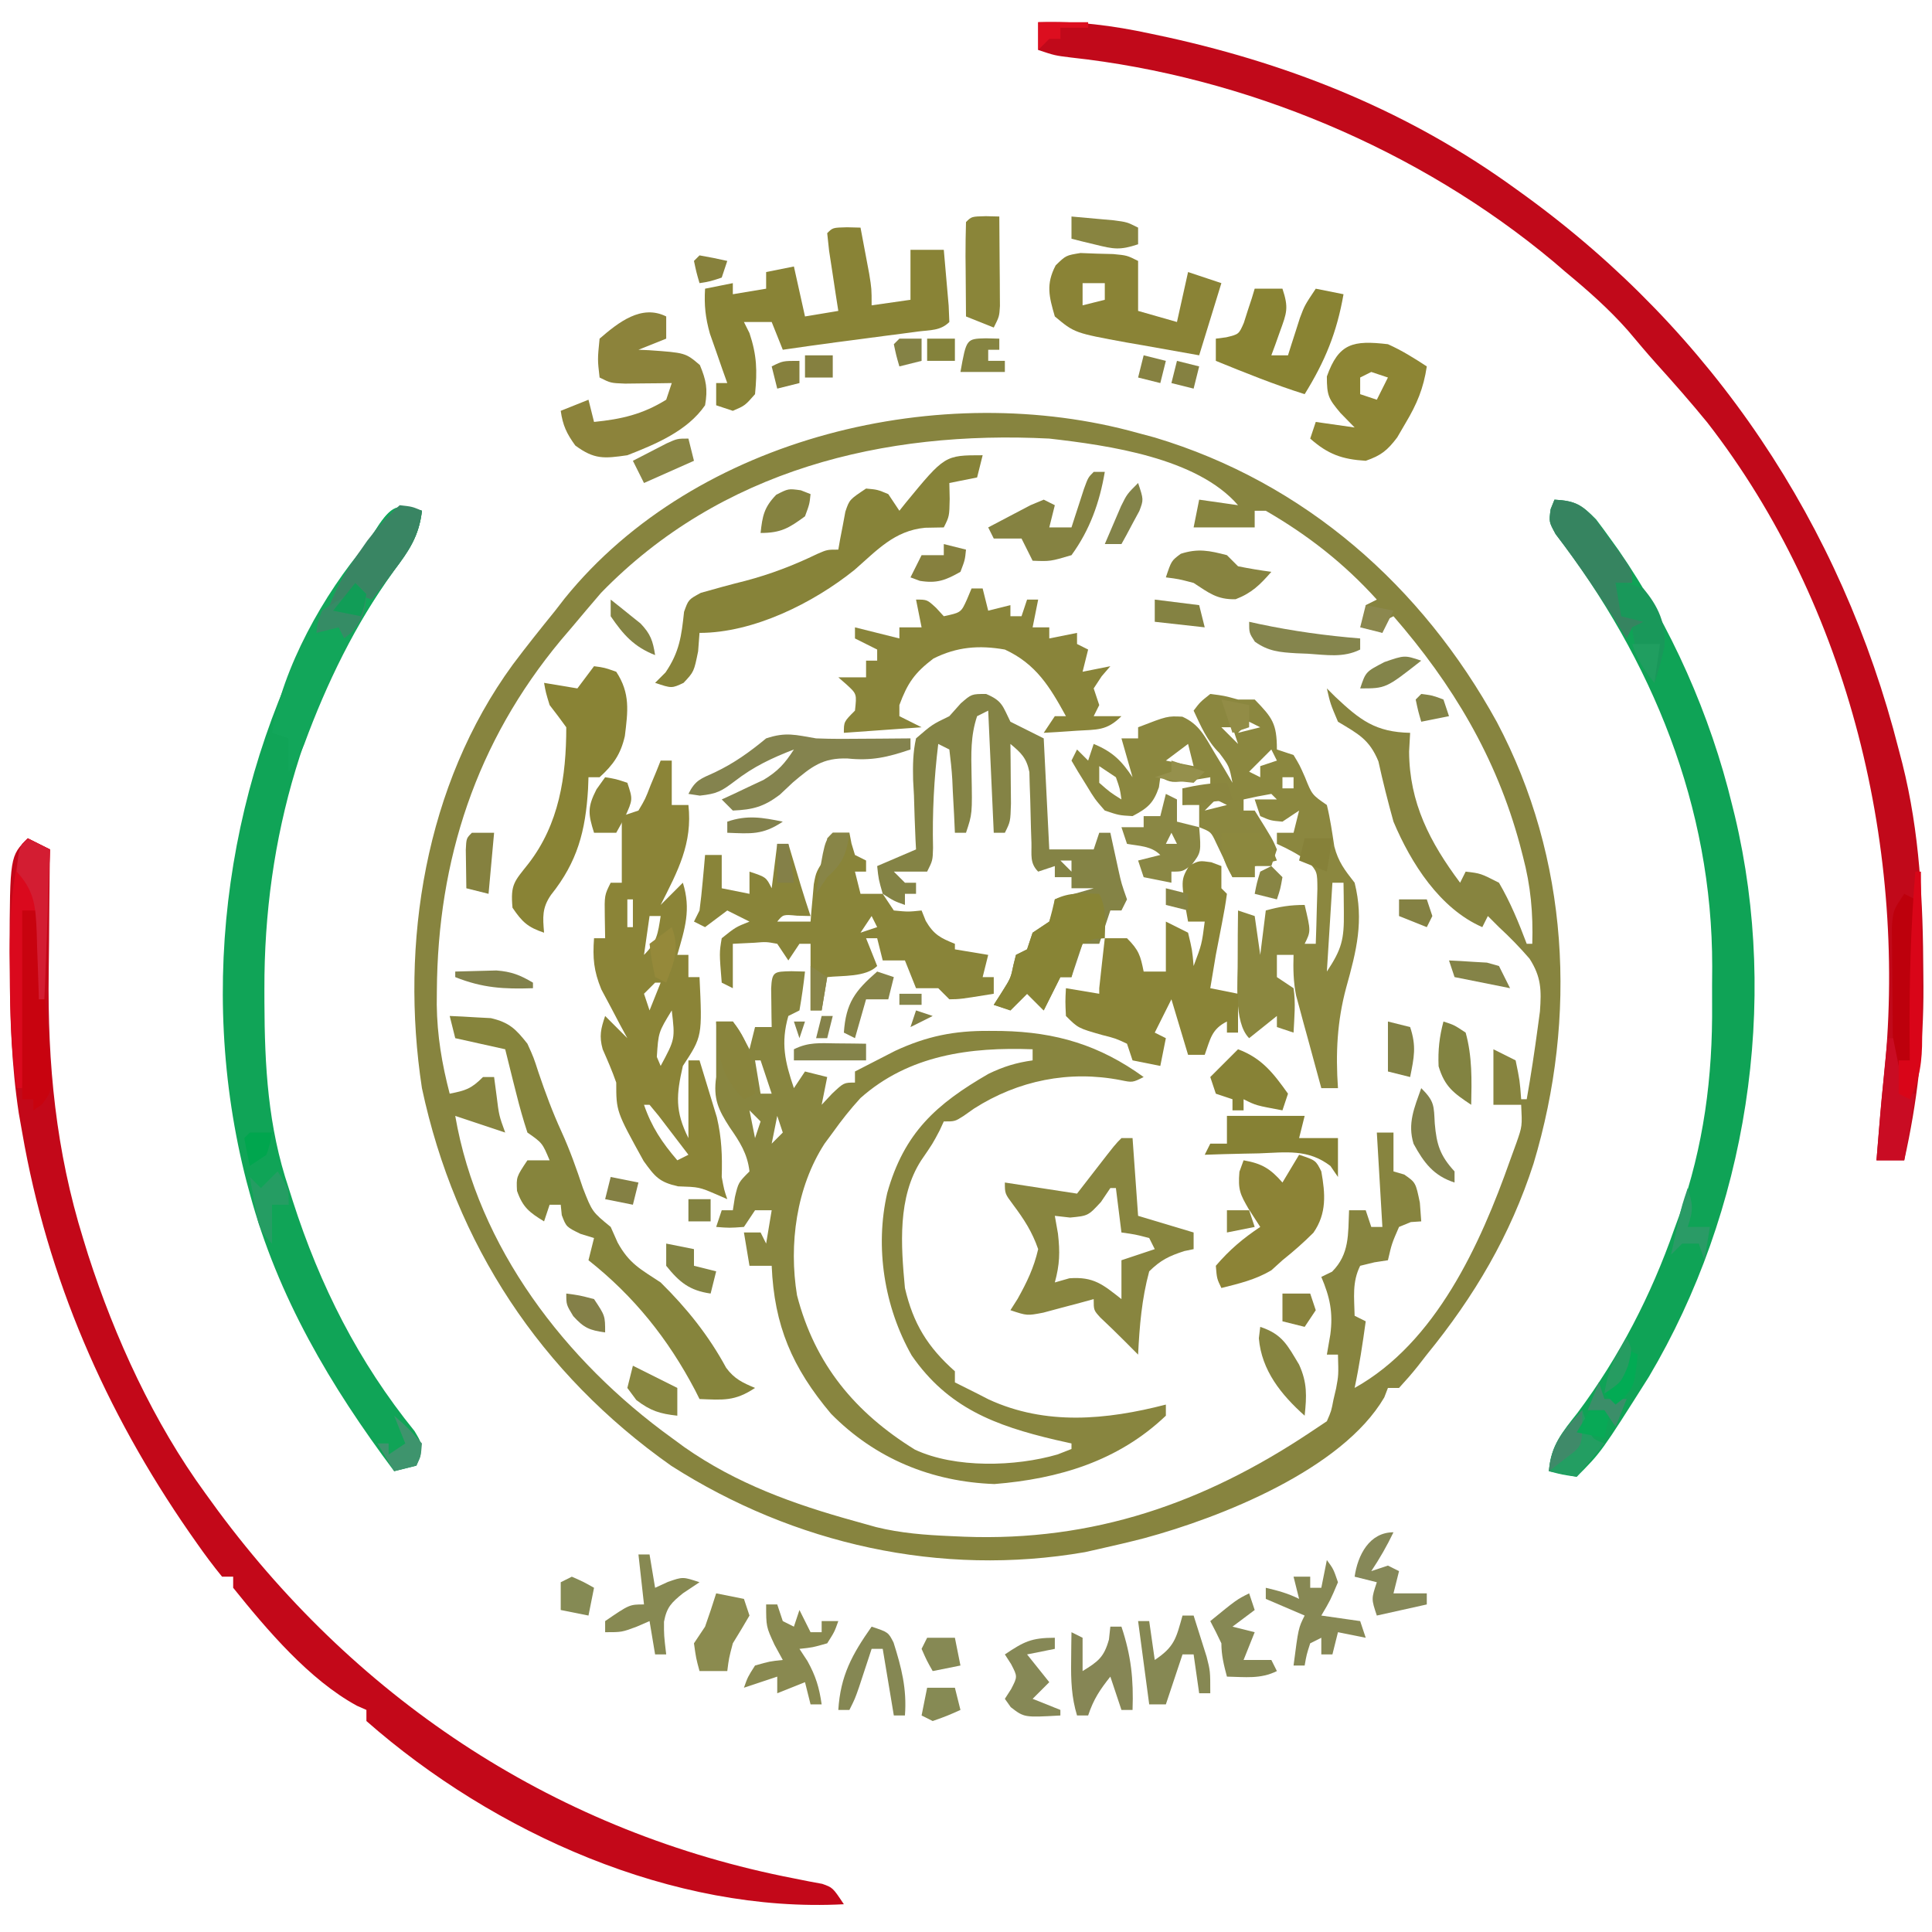 <?xml version="1.0" encoding="UTF-8"?>
<svg version="1.1" xmlns="http://www.w3.org/2000/svg" width="348" height="348">
<path d="M0 0 C0.994 0.267 1.988 0.534 3.012 0.809 C30.038 8.927 51.157 27.575 64.625 52.062 C77.624 76.601 79.175 105.138 71.231 131.582 C67.062 144.507 60.564 155.508 52 166 C51.469 166.683 50.938 167.366 50.391 168.07 C49.318 169.427 48.169 170.725 47 172 C46.34 172 45.68 172 45 172 C44.782 172.565 44.564 173.129 44.34 173.711 C36.735 186.703 14.906 195.336 1.125 199.062 C-1.576 199.76 -4.276 200.391 -7 201 C-7.847 201.191 -8.694 201.382 -9.566 201.578 C-35.581 206.088 -61.993 200.144 -84.094 186.023 C-107.617 169.438 -122.997 146.136 -129 118 C-132.991 91.915 -128.425 63.346 -112.645 41.723 C-110.173 38.418 -107.597 35.207 -105 32 C-104.425 31.258 -103.85 30.515 -103.258 29.75 C-79.556 0.507 -35.26 -9.849 0 0 Z M-96.738 28.789 C-98.505 30.849 -100.26 32.918 -102 35 C-102.98 36.149 -102.98 36.149 -103.98 37.32 C-119.223 55.659 -126.159 76.86 -126.312 100.5 C-126.318 101.312 -126.324 102.125 -126.33 102.962 C-126.262 108.52 -125.402 113.627 -124 119 C-121.133 118.427 -120.139 118.139 -118 116 C-117.34 116 -116.68 116 -116 116 C-115.856 117.093 -115.711 118.186 -115.562 119.312 C-115.117 122.931 -115.117 122.931 -114 126 C-116.97 125.01 -119.94 124.02 -123 123 C-118.915 146.692 -103.161 167.169 -84 181 C-83.263 181.541 -82.525 182.083 -81.766 182.641 C-72.361 189.244 -62.012 192.958 -51 196 C-49.739 196.353 -48.479 196.706 -47.18 197.07 C-42.742 198.161 -38.368 198.489 -33.812 198.688 C-32.559 198.743 -32.559 198.743 -31.28 198.799 C-8.089 199.67 11.793 192.805 31 180 C31.99 179.34 32.98 178.68 34 178 C34.793 176.185 34.793 176.185 35.188 174.125 C35.346 173.447 35.505 172.769 35.668 172.07 C36.106 169.691 36.106 169.691 36 166 C35.34 166 34.68 166 34 166 C34.206 164.804 34.413 163.607 34.625 162.375 C35.136 158.442 34.567 155.688 33 152 C33.639 151.691 34.279 151.381 34.938 151.062 C38.098 147.902 37.819 144.317 38 140 C38.99 140 39.98 140 41 140 C41.33 140.99 41.66 141.98 42 143 C42.66 143 43.32 143 44 143 C43.67 137.39 43.34 131.78 43 126 C43.99 126 44.98 126 46 126 C46 128.31 46 130.62 46 133 C46.639 133.186 47.279 133.371 47.938 133.562 C50 135 50 135 50.75 138.625 C50.833 139.739 50.915 140.852 51 142 C50.381 142.041 49.763 142.083 49.125 142.125 C48.073 142.558 48.073 142.558 47 143 C45.695 145.996 45.695 145.996 45 149 C44.196 149.124 43.391 149.248 42.562 149.375 C41.717 149.581 40.871 149.787 40 150 C38.522 152.957 38.94 155.742 39 159 C39.66 159.33 40.32 159.66 41 160 C40.447 164.03 39.844 168.02 39 172 C53.626 163.855 61.652 146.151 67 131 C67.383 129.948 67.766 128.896 68.16 127.812 C69.191 124.85 69.191 124.85 69 121 C67.35 121 65.7 121 64 121 C64 117.7 64 114.4 64 111 C65.32 111.66 66.64 112.32 68 113 C68.75 116.625 68.75 116.625 69 120 C69.33 120 69.66 120 70 120 C70.759 115.677 71.417 111.35 72 107 C72.125 106.073 72.25 105.146 72.379 104.191 C72.66 100.354 72.623 97.969 70.504 94.676 C68.758 92.654 66.962 90.811 65 89 C64.34 88.34 63.68 87.68 63 87 C62.67 87.66 62.34 88.32 62 89 C54.356 85.671 49.147 77.479 46 70 C44.998 66.393 44.086 62.793 43.285 59.137 C41.657 55.163 39.61 54.179 36 52 C34.625 48.75 34.625 48.75 34 46 C34.496 46.494 34.993 46.987 35.504 47.496 C39.991 51.728 42.769 53.87 49 54 C48.938 55.114 48.876 56.227 48.812 57.375 C48.861 66.63 52.566 73.72 58 81 C58.33 80.34 58.66 79.68 59 79 C61.688 79.312 61.688 79.312 65 81 C67.059 84.517 68.561 88.192 70 92 C70.33 92 70.66 92 71 92 C71.165 86.484 70.728 81.605 69.312 76.25 C69.132 75.557 68.952 74.864 68.767 74.149 C64.511 58.377 56.642 45.259 46 33 C45.01 33.495 45.01 33.495 44 34 C44 34.66 44 35.32 44 36 C43.01 35.34 42.02 34.68 41 34 C41 33.01 41 32.02 41 31 C41.99 30.505 41.99 30.505 43 30 C37.12 23.498 30.597 18.395 23 14 C22.34 14 21.68 14 21 14 C21 14.99 21 15.98 21 17 C17.37 17 13.74 17 10 17 C10.33 15.35 10.66 13.7 11 12 C13.31 12.33 15.62 12.66 18 13 C10.633 4.467 -5.339 2.217 -16 1 C-45.83 -0.521 -75.219 6.641 -96.738 28.789 Z M38 172 C39 174 39 174 39 174 Z " fill="#87843F" transform="translate(205,78)"/>
<path d="M0 0 C7.042 -0.239 13.371 0.588 20.25 2.062 C21.295 2.285 22.34 2.508 23.416 2.737 C46.239 7.799 67.057 16.269 86 30 C86.562 30.405 87.123 30.81 87.702 31.227 C121.547 55.841 144.706 90.474 155 131 C155.212 131.808 155.423 132.615 155.642 133.447 C158.814 146.026 159.387 158.47 159.438 171.375 C159.447 172.508 159.447 172.508 159.456 173.665 C159.513 184.432 158.338 194.492 156 205 C154.35 205 152.7 205 151 205 C151.145 203.208 151.291 201.417 151.438 199.625 C151.559 198.128 151.559 198.128 151.684 196.602 C151.855 194.648 152.034 192.695 152.252 190.746 C156.795 149.537 146.201 105.11 120.497 72.067 C117.535 68.443 114.451 64.936 111.313 61.464 C109.582 59.534 107.921 57.546 106.25 55.562 C102.809 51.657 99.003 48.315 95 45 C94.285 44.385 93.569 43.77 92.832 43.137 C68.609 22.89 37.231 9.764 5.906 6.359 C3 6 3 6 0 5 C0 3.35 0 1.7 0 0 Z " fill="#C1091A" transform="translate(187,4)"/>
<path d="M0 0 C1.207 0.031 1.207 0.031 2.438 0.062 C2.182 2.406 1.845 4.741 1.438 7.062 C0.448 7.558 0.448 7.558 -0.562 8.062 C-1.956 12.939 -1.174 16.323 0.438 21.062 C1.097 20.073 1.758 19.082 2.438 18.062 C3.757 18.392 5.077 18.723 6.438 19.062 C6.107 20.712 5.777 22.363 5.438 24.062 C6.056 23.402 6.675 22.742 7.312 22.062 C9.438 20.062 9.438 20.062 11.438 20.062 C11.438 19.402 11.438 18.742 11.438 18.062 C12.976 17.266 14.519 16.475 16.062 15.688 C16.921 15.247 17.78 14.806 18.664 14.352 C24.383 11.694 29.331 10.701 35.625 10.75 C36.374 10.755 37.123 10.76 37.894 10.765 C47.665 10.97 55.49 13.301 63.438 19.062 C61.438 20.062 61.438 20.062 59.312 19.625 C50.043 17.811 40.83 19.668 32.875 24.75 C32.255 25.187 31.635 25.624 30.996 26.074 C29.438 27.062 29.438 27.062 27.438 27.062 C27.19 27.599 26.942 28.135 26.688 28.688 C25.438 31.062 25.438 31.062 23.375 34.062 C19.077 40.717 19.717 49.376 20.438 57.062 C21.935 63.516 24.543 67.712 29.438 72.062 C29.438 72.722 29.438 73.382 29.438 74.062 C30.77 74.732 32.103 75.398 33.438 76.062 C34.126 76.416 34.814 76.769 35.523 77.133 C45.798 81.867 56.703 80.833 67.438 78.062 C67.438 78.722 67.438 79.382 67.438 80.062 C58.854 88.248 48.122 91.443 36.562 92.375 C25.235 91.965 15.078 87.798 7.113 79.699 C0.147 71.42 -3.112 63.86 -3.562 53.062 C-4.883 53.062 -6.202 53.062 -7.562 53.062 C-7.893 51.083 -8.223 49.102 -8.562 47.062 C-7.572 47.062 -6.582 47.062 -5.562 47.062 C-5.232 47.722 -4.902 48.383 -4.562 49.062 C-4.067 46.093 -4.067 46.093 -3.562 43.062 C-4.553 43.062 -5.543 43.062 -6.562 43.062 C-7.223 44.053 -7.883 45.042 -8.562 46.062 C-11.188 46.25 -11.188 46.25 -13.562 46.062 C-13.232 45.072 -12.902 44.083 -12.562 43.062 C-11.902 43.062 -11.242 43.062 -10.562 43.062 C-10.377 41.887 -10.377 41.887 -10.188 40.688 C-9.562 38.062 -9.562 38.062 -7.562 36.062 C-7.929 32.861 -9.313 30.732 -11.125 28.125 C-13.202 24.908 -14.105 22.966 -13.562 19.062 C-13.562 17.742 -13.562 16.422 -13.562 15.062 C-13.562 13.062 -13.562 11.062 -13.562 9.062 C-12.572 9.062 -11.582 9.062 -10.562 9.062 C-8.875 11.562 -8.875 11.562 -7.562 14.062 C-7.232 12.742 -6.902 11.422 -6.562 10.062 C-5.572 10.062 -4.582 10.062 -3.562 10.062 C-3.574 9.424 -3.586 8.786 -3.598 8.129 C-3.607 7.303 -3.616 6.476 -3.625 5.625 C-3.637 4.801 -3.648 3.978 -3.66 3.129 C-3.513 0.024 -3.126 0.076 0 0 Z M12.426 22.852 C10.602 24.838 9.004 26.868 7.438 29.062 C6.953 29.719 6.468 30.375 5.969 31.051 C0.879 38.907 -0.504 49.207 1 58.375 C4.209 70.798 11.458 79.511 22.238 86.176 C29.493 89.57 40.369 89.25 47.93 87.043 C48.757 86.719 49.585 86.396 50.438 86.062 C50.438 85.733 50.438 85.403 50.438 85.062 C49.459 84.843 48.481 84.624 47.473 84.398 C36.726 81.858 28.181 78.666 21.652 69.207 C16.704 60.472 15.008 49.728 17.25 39.938 C20.298 29.1 26.048 23.942 35.5 18.48 C38.217 17.169 40.467 16.483 43.438 16.062 C43.438 15.402 43.438 14.742 43.438 14.062 C32.211 13.641 21.162 15.082 12.426 22.852 Z M-6.562 16.062 C-6.232 18.043 -5.902 20.023 -5.562 22.062 C-4.902 22.062 -4.242 22.062 -3.562 22.062 C-4.223 20.082 -4.883 18.102 -5.562 16.062 C-5.893 16.062 -6.223 16.062 -6.562 16.062 Z M-11.562 19.062 C-10.562 21.062 -10.562 21.062 -10.562 21.062 Z M-1.562 23.062 C-0.562 26.062 -0.562 26.062 -0.562 26.062 Z M-7.562 25.062 C-7.232 26.712 -6.902 28.363 -6.562 30.062 C-6.232 29.073 -5.902 28.082 -5.562 27.062 C-6.223 26.402 -6.883 25.742 -7.562 25.062 Z M-2.562 26.062 C-2.893 27.712 -3.223 29.363 -3.562 31.062 C-2.902 30.402 -2.243 29.742 -1.562 29.062 C-1.893 28.073 -2.223 27.082 -2.562 26.062 Z M-1.562 33.062 C-0.562 35.062 -0.562 35.062 -0.562 35.062 Z M-2.562 35.062 C-1.562 38.062 -1.562 38.062 -1.562 38.062 Z M-3.562 39.062 C-2.562 41.062 -2.562 41.062 -2.562 41.062 Z " fill="#88853F" transform="translate(142.562,174.938)"/>
<path d="M0 0 C1.32 0.66 2.64 1.32 4 2 C3.984 3.148 3.969 4.295 3.952 5.478 C3.897 9.828 3.863 14.178 3.835 18.528 C3.82 20.394 3.8 22.26 3.774 24.125 C3.546 40.683 5.064 56.311 10 72.188 C10.292 73.135 10.584 74.083 10.885 75.06 C15.727 90.045 22.691 105.244 32 118 C32.746 119.027 33.493 120.055 34.262 121.113 C59.913 155.702 95.691 179.173 138.121 187.367 C138.994 187.541 139.866 187.715 140.766 187.895 C141.537 188.037 142.308 188.18 143.103 188.327 C145 189 145 189 147 192 C116.291 193.633 83.991 179.206 61 159 C61 158.34 61 157.68 61 157 C60.435 156.751 59.871 156.502 59.289 156.246 C50.716 151.579 43.091 142.582 37 135 C37 134.34 37 133.68 37 133 C36.34 133 35.68 133 35 133 C33.381 131.014 31.9 129.035 30.438 126.938 C29.994 126.306 29.551 125.674 29.094 125.022 C13.969 103.193 3.544 79.273 -1 53 C-1.205 51.844 -1.41 50.687 -1.621 49.496 C-2.925 40.874 -3.204 32.342 -3.25 23.625 C-3.259 22.532 -3.269 21.438 -3.278 20.312 C-3.212 3.212 -3.212 3.212 0 0 Z " fill="#C30819" transform="translate(5,151)"/>
<path d="M0 0 C3.692 0.198 4.884 0.881 7.508 3.57 C8.401 4.74 9.272 5.926 10.125 7.125 C10.594 7.777 11.064 8.43 11.547 9.102 C20.996 22.8 28.093 38.826 32 55 C32.159 55.64 32.319 56.28 32.483 56.94 C40.562 90.777 34.692 128.173 17 158 C8.412 171.588 8.412 171.588 4 176 C1.375 175.625 1.375 175.625 -1 175 C-0.712 170.389 1.446 167.92 4.184 164.438 C11.729 154.312 17.405 143.311 21.562 131.438 C21.853 130.645 22.144 129.853 22.443 129.037 C26.895 116.399 28.505 104.089 28.391 90.794 C28.375 88.567 28.391 86.342 28.41 84.115 C28.453 55.336 17.614 28.898 0.223 6.227 C-1 4 -1 4 -0.691 1.711 C-0.463 1.146 -0.235 0.582 0 0 Z " fill="#0FA356" transform="translate(280,90)"/>
<path d="M0 0 C-0.527 4.575 -2.329 7.16 -5.062 10.812 C-21.059 32.942 -28.45 59.049 -28.375 86.125 C-28.374 86.901 -28.373 87.677 -28.372 88.477 C-28.329 100.105 -27.738 110.902 -24 122 C-23.759 122.761 -23.517 123.522 -23.269 124.306 C-18.38 139.55 -11.434 153.308 -1.336 165.766 C0 168 0 168 -0.289 170.297 C-0.524 170.859 -0.758 171.421 -1 172 C-2.32 172.33 -3.64 172.66 -5 173 C-16.457 157.704 -25.995 141.567 -31 123 C-31.296 121.906 -31.296 121.906 -31.599 120.79 C-40.668 85.572 -35.05 47.396 -17 16 C-14.798 12.557 -12.442 9.275 -10 6 C-9.221 4.818 -8.449 3.631 -7.688 2.438 C-5.182 -1.182 -4.006 -1.202 0 0 Z " fill="#10A457" transform="translate(76,92)"/>
<path d="M0 0 C2.5 0.312 2.5 0.312 5 1 C5.99 1 6.98 1 8 1 C11.178 4.269 12 5.322 12 10 C12.99 10.33 13.98 10.66 15 11 C16.098 12.812 16.098 12.812 17.062 15 C18.322 18.151 18.322 18.151 21 20 C21.607 22.47 21.957 24.944 22.34 27.457 C23.07 30.271 24.228 31.732 26 34 C27.712 40.849 26.339 46.241 24.483 52.888 C22.842 58.979 22.57 64.698 23 71 C22.01 71 21.02 71 20 71 C19.156 67.94 18.327 64.877 17.5 61.812 C17.262 60.948 17.023 60.084 16.777 59.193 C16.552 58.352 16.326 57.511 16.094 56.645 C15.884 55.875 15.675 55.105 15.459 54.312 C14.965 51.822 14.922 49.532 15 47 C14.01 47 13.02 47 12 47 C12 48.32 12 49.64 12 51 C12.99 51.66 13.98 52.32 15 53 C15.408 55.712 15.133 58.244 15 61 C14.01 60.67 13.02 60.34 12 60 C12 59.34 12 58.68 12 58 C10.35 59.32 8.7 60.64 7 62 C4.141 59.141 5.009 51.463 4.938 47.668 C4.938 44.778 4.955 41.89 5 39 C6.485 39.495 6.485 39.495 8 40 C8.495 43.465 8.495 43.465 9 47 C9.33 44.36 9.66 41.72 10 39 C12.491 38.313 14.379 38 17 38 C18.125 42.75 18.125 42.75 17 45 C17.66 45 18.32 45 19 45 C19.081 42.896 19.139 40.792 19.188 38.688 C19.222 37.516 19.257 36.344 19.293 35.137 C19.278 32.039 19.278 32.039 17.625 30.156 C15.827 28.877 14.012 27.902 12 27 C12 26.34 12 25.68 12 25 C12.99 25 13.98 25 15 25 C15.33 23.68 15.66 22.36 16 21 C15.01 21.66 14.02 22.32 13 23 C10.875 22.812 10.875 22.812 9 22 C8.505 20.515 8.505 20.515 8 19 C9.32 19 10.64 19 12 19 C11.67 18.67 11.34 18.34 11 18 C9.325 18.286 7.656 18.618 6 19 C6 19.66 6 20.32 6 21 C6.66 21 7.32 21 8 21 C11.223 26.176 11.223 26.176 12 28 C11.505 29.485 11.505 29.485 11 31 C10.01 31 9.02 31 8 31 C8 31.66 8 32.32 8 33 C6.68 33 5.36 33 4 33 C3.734 32.434 3.469 31.868 3.195 31.285 C2.666 30.185 2.666 30.185 2.125 29.062 C1.777 28.332 1.429 27.601 1.07 26.848 C0.132 24.837 0.132 24.837 -2 24 C-2 22.68 -2 21.36 -2 20 C-2.99 20 -3.98 20 -5 20 C-5 19.01 -5 18.02 -5 17 C-3.35 17 -1.7 17 0 17 C0 16.34 0 15.68 0 15 C-1.671 15.278 -1.671 15.278 -3.375 15.562 C-7 16 -7 16 -9 15 C-9.082 15.598 -9.165 16.196 -9.25 16.812 C-10.242 19.707 -11.309 20.58 -14 22 C-16.434 21.859 -16.434 21.859 -19 21 C-20.801 18.934 -20.801 18.934 -22.312 16.438 C-22.824 15.611 -23.336 14.785 -23.863 13.934 C-24.238 13.296 -24.614 12.657 -25 12 C-24.67 11.34 -24.34 10.68 -24 10 C-23.34 10.66 -22.68 11.32 -22 12 C-21.67 11.01 -21.34 10.02 -21 9 C-17.633 10.393 -16.014 11.979 -14 15 C-14.66 12.69 -15.32 10.38 -16 8 C-15.01 8 -14.02 8 -13 8 C-13 7.34 -13 6.68 -13 6 C-7.733 3.965 -7.733 3.965 -5.031 4.094 C-1.949 5.469 -0.957 7.706 0.75 10.562 C1.67 12.08 1.67 12.08 2.609 13.629 C3.068 14.411 3.527 15.194 4 16 C3.413 13.006 3.413 13.006 1.625 10.625 C-0.603 8.397 -1.677 5.834 -3 3 C-1.812 1.438 -1.812 1.438 0 0 Z M2 6 C2.99 6.99 3.98 7.98 5 9 C4.67 8.01 4.34 7.02 4 6 C3.34 6 2.68 6 2 6 Z M7 5 C6.34 5.66 5.68 6.32 5 7 C6.32 6.67 7.64 6.34 9 6 C8.34 5.67 7.68 5.34 7 5 Z M-13 8 C-12 10 -12 10 -12 10 Z M-4 9 C-5.32 9.99 -6.64 10.98 -8 12 C-5.525 12.495 -5.525 12.495 -3 13 C-3.33 11.68 -3.66 10.36 -4 9 Z M11 10 C9.68 11.32 8.36 12.64 7 14 C7.99 14.495 7.99 14.495 9 15 C9 14.34 9 13.68 9 13 C9.99 12.67 10.98 12.34 12 12 C11.67 11.34 11.34 10.68 11 10 Z M-20 13 C-20 13.99 -20 14.98 -20 16 C-18.06 17.705 -18.06 17.705 -16 19 C-16.276 17.059 -16.276 17.059 -17 15 C-17.99 14.34 -18.98 13.68 -20 13 Z M13 15 C13 15.66 13 16.32 13 17 C13.66 17 14.32 17 15 17 C15 16.34 15 15.68 15 15 C14.34 15 13.68 15 13 15 Z M1 19 C0.34 19.66 -0.32 20.32 -1 21 C0.32 20.67 1.64 20.34 3 20 C2.34 19.67 1.68 19.34 1 19 Z M7 28 C8 30 8 30 8 30 Z M22 34 C21.67 39.28 21.34 44.56 21 50 C23.694 45.959 24.118 44.19 24.062 39.375 C24.049 37.871 24.049 37.871 24.035 36.336 C24.024 35.565 24.012 34.794 24 34 C23.34 34 22.68 34 22 34 Z " fill="#8B873F" transform="translate(218,125)"/>
<path d="M0 0 C0.66 0 1.32 0 2 0 C2 2.64 2 5.28 2 8 C2.99 8 3.98 8 5 8 C5.77 14.93 3.09 19.898 0 26 C0.33 25.67 0.66 25.34 1 25 C2 24 3 23 4 22 C5.514 26.845 4.366 30.259 3 35 C3.66 35 4.32 35 5 35 C5 36.32 5 37.64 5 39 C5.66 39 6.32 39 7 39 C7.505 49.673 7.505 49.673 4 55 C2.81 60.203 2.563 63.127 5 68 C5 63.38 5 58.76 5 54 C5.66 54 6.32 54 7 54 C7.678 56.184 8.342 58.372 9 60.562 C9.557 62.39 9.557 62.39 10.125 64.254 C10.997 67.989 11.112 71.182 11 75 C11.429 77.31 11.429 77.31 12 79 C11.34 78.711 10.68 78.422 10 78.125 C6.926 76.815 6.926 76.815 3.125 76.688 C-0.241 75.926 -1.005 74.993 -3.07 72.121 C-8 63.19 -8 63.19 -8 58 C-8.711 55.944 -9.566 53.991 -10.441 52 C-11.103 49.633 -10.775 48.3 -10 46 C-8.68 47.32 -7.36 48.64 -6 50 C-6.65 48.805 -6.65 48.805 -7.312 47.586 C-8.148 45.997 -8.148 45.997 -9 44.375 C-9.557 43.331 -10.114 42.287 -10.688 41.211 C-12.058 37.859 -12.258 35.58 -12 32 C-11.34 32 -10.68 32 -10 32 C-10.021 30.721 -10.041 29.442 -10.062 28.125 C-10.125 24.25 -10.125 24.25 -9 22 C-8.34 22 -7.68 22 -7 22 C-7 18.04 -7 14.08 -7 10 C-6.01 9.67 -5.02 9.34 -4 9 C-2.76 6.909 -2.76 6.909 -1.812 4.438 C-1.468 3.611 -1.124 2.785 -0.77 1.934 C-0.516 1.296 -0.262 0.657 0 0 Z M0 13 C1 16 1 16 1 16 Z M-6 25 C-6 26.65 -6 28.3 -6 30 C-5.67 30 -5.34 30 -5 30 C-5 28.35 -5 26.7 -5 25 C-5.33 25 -5.66 25 -6 25 Z M-2 28 C-2.33 30.31 -2.66 32.62 -3 35 C-0.64 32.64 -0.509 31.221 0 28 C-0.66 28 -1.32 28 -2 28 Z M-1 40 C-1.66 40.66 -2.32 41.32 -3 42 C-2.67 42.99 -2.34 43.98 -2 45 C-1.34 43.35 -0.68 41.7 0 40 C-0.33 40 -0.66 40 -1 40 Z M2 45 C-0.406 48.941 -0.406 48.941 -0.688 53.375 C-0.461 53.911 -0.234 54.447 0 55 C2.608 50.155 2.608 50.155 2 45 Z M-3 62 C-1.63 65.995 0.257 68.8 3 72 C3.66 71.67 4.32 71.34 5 71 C3.858 69.497 2.711 67.998 1.562 66.5 C0.924 65.665 0.286 64.829 -0.371 63.969 C-0.909 63.319 -1.446 62.669 -2 62 C-2.33 62 -2.66 62 -3 62 Z " fill="#8B8437" transform="translate(119,137)"/>
<path d="M0 0 C0.99 0 1.98 0 3 0 C3.124 0.639 3.248 1.279 3.375 1.938 C3.581 2.618 3.788 3.299 4 4 C4.66 4.33 5.32 4.66 6 5 C6 5.66 6 6.32 6 7 C5.34 7 4.68 7 4 7 C4.33 8.32 4.66 9.64 5 11 C6.32 11 7.64 11 9 11 C9.66 11.99 10.32 12.98 11 14 C13.584 14.25 13.584 14.25 16 14 C16.247 14.619 16.495 15.238 16.75 15.875 C18.206 18.351 19.378 18.951 22 20 C22 20.33 22 20.66 22 21 C23.98 21.33 25.96 21.66 28 22 C27.67 23.32 27.34 24.64 27 26 C27.66 26 28.32 26 29 26 C29 26.99 29 27.98 29 29 C22.945 29.977 22.945 29.977 21 30 C20.34 29.34 19.68 28.68 19 28 C17.68 28 16.36 28 15 28 C14.34 26.35 13.68 24.7 13 23 C11.68 23 10.36 23 9 23 C8.505 21.02 8.505 21.02 8 19 C7.34 19 6.68 19 6 19 C6.66 20.65 7.32 22.3 8 24 C5.953 26.047 1.696 25.7 -1 26 C-1.33 27.98 -1.66 29.96 -2 32 C-2.66 32 -3.32 32 -4 32 C-4 28.04 -4 24.08 -4 20 C-4.66 20 -5.32 20 -6 20 C-6.66 20.99 -7.32 21.98 -8 23 C-8.66 22.01 -9.32 21.02 -10 20 C-11.977 19.637 -11.977 19.637 -14.125 19.812 C-15.404 19.874 -16.683 19.936 -18 20 C-18 22.64 -18 25.28 -18 28 C-18.66 27.67 -19.32 27.34 -20 27 C-20.44 21.627 -20.44 21.627 -20 19 C-17.5 17 -17.5 17 -15 16 C-16.32 15.34 -17.64 14.68 -19 14 C-20.32 14.99 -21.64 15.98 -23 17 C-23.66 16.67 -24.32 16.34 -25 16 C-24.67 15.34 -24.34 14.68 -24 14 C-23.774 12.296 -23.591 10.587 -23.438 8.875 C-23.354 7.965 -23.27 7.055 -23.184 6.117 C-23.123 5.419 -23.062 4.72 -23 4 C-22.01 4 -21.02 4 -20 4 C-20 5.98 -20 7.96 -20 10 C-18.35 10.33 -16.7 10.66 -15 11 C-15 9.68 -15 8.36 -15 7 C-12 8 -12 8 -11 10 C-10.67 7.36 -10.34 4.72 -10 2 C-9.34 2 -8.68 2 -8 2 C-7.795 2.687 -7.59 3.374 -7.379 4.082 C-7.109 4.983 -6.84 5.884 -6.562 6.812 C-6.296 7.706 -6.029 8.599 -5.754 9.52 C-5.196 11.355 -4.607 13.18 -4 15 C-4.804 14.979 -5.609 14.959 -6.438 14.938 C-8.934 14.704 -8.934 14.704 -10 16 C-8.02 16 -6.04 16 -4 16 C-3.951 15.385 -3.902 14.77 -3.852 14.137 C-3.777 13.328 -3.702 12.52 -3.625 11.688 C-3.555 10.887 -3.486 10.086 -3.414 9.262 C-3 7 -3 7 -1 4 C-1 3.01 -1 2.02 -1 1 C-0.67 0.67 -0.34 0.34 0 0 Z M7 15 C6.01 16.485 6.01 16.485 5 18 C5.99 17.67 6.98 17.34 8 17 C7.67 16.34 7.34 15.68 7 15 Z " fill="#898439" transform="translate(150,150)"/>
<path d="M0 0 C2.966 1.249 2.978 2.207 4.375 5 C6.355 5.99 8.335 6.98 10.375 8 C10.705 14.6 11.035 21.2 11.375 28 C14.015 28 16.655 28 19.375 28 C19.87 26.515 19.87 26.515 20.375 25 C21.035 25 21.695 25 22.375 25 C22.574 25.922 22.574 25.922 22.777 26.863 C22.954 27.672 23.131 28.48 23.312 29.312 C23.487 30.113 23.661 30.914 23.84 31.738 C24.374 34.145 24.374 34.145 25.375 37 C24.88 37.99 24.88 37.99 24.375 39 C23.715 39 23.055 39 22.375 39 C21.715 40.98 21.055 42.96 20.375 45 C19.385 45 18.395 45 17.375 45 C16.715 46.98 16.055 48.96 15.375 51 C14.715 51 14.055 51 13.375 51 C12.385 52.98 11.395 54.96 10.375 57 C9.385 56.01 8.395 55.02 7.375 54 C6.385 54.99 5.395 55.98 4.375 57 C2.89 56.505 2.89 56.505 1.375 56 C1.849 55.258 2.324 54.515 2.812 53.75 C4.438 51.175 4.438 51.175 4.938 48.75 C5.082 48.172 5.226 47.595 5.375 47 C6.365 46.505 6.365 46.505 7.375 46 C7.705 45.01 8.035 44.02 8.375 43 C9.365 42.34 10.355 41.68 11.375 41 C12.099 38.941 12.099 38.941 12.375 37 C14.685 36.34 16.995 35.68 19.375 35 C18.055 35 16.735 35 15.375 35 C15.375 34.34 15.375 33.68 15.375 33 C14.385 33 13.395 33 12.375 33 C12.375 32.34 12.375 31.68 12.375 31 C11.385 31.33 10.395 31.66 9.375 32 C7.837 30.462 8.213 28.992 8.164 26.852 C8.136 26.011 8.107 25.171 8.078 24.305 C8.026 22.526 7.982 20.748 7.945 18.969 C7.914 18.126 7.883 17.283 7.852 16.414 C7.832 15.64 7.812 14.866 7.792 14.069 C7.282 11.538 6.328 10.626 4.375 9 C4.387 9.987 4.398 10.975 4.41 11.992 C4.419 13.274 4.428 14.555 4.438 15.875 C4.449 17.151 4.461 18.427 4.473 19.742 C4.375 23 4.375 23 3.375 25 C2.715 25 2.055 25 1.375 25 C1.045 17.74 0.715 10.48 0.375 3 C-0.615 3.495 -0.615 3.495 -1.625 4 C-2.816 7.572 -2.696 10.789 -2.625 14.5 C-2.49 21.595 -2.49 21.595 -3.625 25 C-4.285 25 -4.945 25 -5.625 25 C-5.674 23.929 -5.723 22.858 -5.773 21.754 C-5.848 20.357 -5.924 18.96 -6 17.562 C-6.031 16.855 -6.062 16.148 -6.094 15.42 C-6.198 13.608 -6.404 11.802 -6.625 10 C-7.285 9.67 -7.945 9.34 -8.625 9 C-9.389 15.287 -9.706 21.417 -9.562 27.75 C-9.625 30 -9.625 30 -10.625 32 C-12.605 32 -14.585 32 -16.625 32 C-15.965 32.66 -15.305 33.32 -14.625 34 C-13.965 34 -13.305 34 -12.625 34 C-12.625 34.66 -12.625 35.32 -12.625 36 C-13.285 36 -13.945 36 -14.625 36 C-14.625 36.66 -14.625 37.32 -14.625 38 C-16.562 37.312 -16.562 37.312 -18.625 36 C-19.375 33.375 -19.375 33.375 -19.625 31 C-17.315 30.01 -15.005 29.02 -12.625 28 C-12.656 27.415 -12.688 26.83 -12.72 26.228 C-12.845 23.569 -12.923 20.911 -13 18.25 C-13.05 17.33 -13.101 16.409 -13.152 15.461 C-13.209 12.847 -13.192 10.554 -12.625 8 C-9.73 5.504 -9.73 5.504 -6.625 4 C-5.944 3.237 -5.264 2.474 -4.562 1.688 C-2.625 0 -2.625 0 0 0 Z M13.375 30 C14.035 30.66 14.695 31.32 15.375 32 C15.375 31.34 15.375 30.68 15.375 30 C14.715 30 14.055 30 13.375 30 Z " fill="#848345" transform="translate(177.625,125)"/>
<path d="M0 0 C1.207 0.031 1.207 0.031 2.438 0.062 C2.774 1.833 3.107 3.604 3.438 5.375 C3.623 6.361 3.809 7.347 4 8.363 C4.438 11.062 4.438 11.062 4.438 14.062 C7.902 13.568 7.902 13.568 11.438 13.062 C11.438 10.092 11.438 7.122 11.438 4.062 C13.418 4.062 15.398 4.062 17.438 4.062 C17.631 6.208 17.817 8.354 18 10.5 C18.157 12.292 18.157 12.292 18.316 14.121 C18.376 15.577 18.376 15.577 18.438 17.062 C16.84 18.66 14.98 18.493 12.773 18.781 C11.816 18.909 10.858 19.036 9.871 19.168 C8.862 19.298 7.852 19.428 6.812 19.562 C4.841 19.823 2.87 20.083 0.898 20.344 C-0.038 20.466 -0.974 20.589 -1.938 20.715 C-5.15 21.14 -8.357 21.596 -11.562 22.062 C-12.223 20.413 -12.883 18.762 -13.562 17.062 C-15.213 17.062 -16.863 17.062 -18.562 17.062 C-18.233 17.723 -17.902 18.383 -17.562 19.062 C-16.224 23.079 -16.153 25.827 -16.562 30.062 C-18.375 32.125 -18.375 32.125 -20.562 33.062 C-21.552 32.733 -22.543 32.403 -23.562 32.062 C-23.562 30.742 -23.562 29.422 -23.562 28.062 C-22.902 28.062 -22.242 28.062 -21.562 28.062 C-21.851 27.254 -22.14 26.446 -22.438 25.613 C-22.809 24.545 -23.18 23.476 -23.562 22.375 C-24.119 20.791 -24.119 20.791 -24.688 19.176 C-25.502 16.279 -25.74 14.045 -25.562 11.062 C-23.913 10.732 -22.262 10.402 -20.562 10.062 C-20.562 10.723 -20.562 11.383 -20.562 12.062 C-18.582 11.732 -16.602 11.402 -14.562 11.062 C-14.562 10.072 -14.562 9.082 -14.562 8.062 C-12.912 7.732 -11.262 7.402 -9.562 7.062 C-8.902 10.033 -8.242 13.002 -7.562 16.062 C-5.582 15.732 -3.603 15.402 -1.562 15.062 C-1.718 14.063 -1.874 13.064 -2.035 12.035 C-2.23 10.745 -2.424 9.454 -2.625 8.125 C-2.822 6.837 -3.019 5.549 -3.223 4.223 C-3.335 3.18 -3.447 2.137 -3.562 1.062 C-2.562 0.062 -2.562 0.062 0 0 Z " fill="#898336" transform="translate(152.562,40.938)"/>
<path d="M0 0 C0.66 0 1.32 0 2 0 C2.33 1.32 2.66 2.64 3 4 C4.32 3.67 5.64 3.34 7 3 C7 3.66 7 4.32 7 5 C7.66 5 8.32 5 9 5 C9.33 4.01 9.66 3.02 10 2 C10.66 2 11.32 2 12 2 C11.67 3.65 11.34 5.3 11 7 C11.99 7 12.98 7 14 7 C14 7.66 14 8.32 14 9 C15.65 8.67 17.3 8.34 19 8 C19 8.66 19 9.32 19 10 C19.66 10.33 20.32 10.66 21 11 C20.67 12.32 20.34 13.64 20 15 C21.65 14.67 23.3 14.34 25 14 C24.484 14.598 23.969 15.196 23.438 15.812 C22.963 16.534 22.489 17.256 22 18 C22.495 19.485 22.495 19.485 23 21 C22.67 21.66 22.34 22.32 22 23 C23.65 23 25.3 23 27 23 C24.319 25.681 22.608 25.387 18.875 25.625 C17.779 25.7 16.684 25.775 15.555 25.852 C14.712 25.901 13.869 25.95 13 26 C13.66 25.01 14.32 24.02 15 23 C15.66 23 16.32 23 17 23 C14.114 17.739 11.636 13.601 6 11 C1.364 10.186 -2.647 10.498 -6.875 12.625 C-10.258 15.196 -11.54 17.048 -13 21 C-13 21.66 -13 22.32 -13 23 C-11.68 23.66 -10.36 24.32 -9 25 C-13.62 25.33 -18.24 25.66 -23 26 C-23 24 -23 24 -21 22 C-20.668 18.997 -20.668 18.997 -22.5 17.312 C-23.242 16.663 -23.242 16.663 -24 16 C-22.35 16 -20.7 16 -19 16 C-19 15.01 -19 14.02 -19 13 C-18.34 13 -17.68 13 -17 13 C-17 12.34 -17 11.68 -17 11 C-18.32 10.34 -19.64 9.68 -21 9 C-21 8.34 -21 7.68 -21 7 C-18.333 7.667 -15.667 8.333 -13 9 C-13 8.34 -13 7.68 -13 7 C-11.68 7 -10.36 7 -9 7 C-9.33 5.35 -9.66 3.7 -10 2 C-8 2 -8 2 -6.375 3.5 C-5.694 4.242 -5.694 4.242 -5 5 C-1.887 4.331 -1.887 4.331 -0.812 1.938 C-0.544 1.298 -0.276 0.659 0 0 Z " fill="#89843A" transform="translate(175,106)"/>
<path d="M0 0 C0.598 0.227 1.196 0.454 1.812 0.688 C1.812 2.007 1.812 3.328 1.812 4.688 C2.143 5.018 2.473 5.348 2.812 5.688 C2.582 7.426 2.276 9.154 1.938 10.875 C1.651 12.36 1.651 12.36 1.359 13.875 C1.179 14.803 0.998 15.731 0.812 16.688 C0.474 18.687 0.137 20.686 -0.188 22.688 C1.462 23.017 3.112 23.348 4.812 23.688 C4.812 25.997 4.812 28.308 4.812 30.688 C4.152 30.688 3.493 30.688 2.812 30.688 C2.812 30.027 2.812 29.367 2.812 28.688 C0.029 30.079 -0.166 31.843 -1.188 34.688 C-2.178 34.688 -3.167 34.688 -4.188 34.688 C-5.673 29.738 -5.673 29.738 -7.188 24.688 C-8.178 26.668 -9.168 28.648 -10.188 30.688 C-9.527 31.017 -8.867 31.348 -8.188 31.688 C-8.518 33.337 -8.848 34.987 -9.188 36.688 C-10.838 36.358 -12.488 36.028 -14.188 35.688 C-14.682 34.203 -14.682 34.203 -15.188 32.688 C-17.22 31.736 -17.22 31.736 -19.625 31.125 C-23.99 29.885 -23.99 29.885 -26.188 27.688 C-26.312 25.062 -26.312 25.062 -26.188 22.688 C-24.207 23.017 -22.227 23.348 -20.188 23.688 C-20.188 23.358 -20.188 23.027 -20.188 22.688 C-20.026 21.166 -19.859 19.645 -19.688 18.125 C-19.548 16.886 -19.548 16.886 -19.406 15.621 C-19.334 14.983 -19.262 14.345 -19.188 13.688 C-17.867 13.688 -16.547 13.688 -15.188 13.688 C-13.049 15.826 -12.761 16.82 -12.188 19.688 C-10.867 19.688 -9.547 19.688 -8.188 19.688 C-8.188 16.718 -8.188 13.748 -8.188 10.688 C-6.867 11.348 -5.548 12.008 -4.188 12.688 C-3.438 15.812 -3.438 15.812 -3.188 18.688 C-1.717 14.777 -1.717 14.777 -1.188 10.688 C-2.178 10.688 -3.167 10.688 -4.188 10.688 C-5.525 3.273 -5.525 3.273 -4 0.625 C-2.188 -0.312 -2.188 -0.312 0 0 Z " fill="#8A8437" transform="translate(218.188,155.312)"/>
<path d="M0 0 C1.584 0.06 3.168 0.149 4.75 0.25 C5.632 0.296 6.513 0.343 7.422 0.391 C10.741 1.175 11.901 2.34 14 5 C15.125 7.48 15.125 7.48 16 10.188 C17.23 13.819 18.529 17.326 20.125 20.812 C21.653 24.154 22.838 27.513 24 31 C25.664 35.267 25.664 35.267 29 38 C29.413 38.928 29.825 39.856 30.25 40.812 C32.349 44.635 34.38 45.609 38 48 C42.711 52.646 46.645 57.55 49.797 63.371 C51.271 65.367 52.736 66.053 55 67 C51.356 69.429 49.288 69.162 45 69 C44.732 68.466 44.464 67.933 44.188 67.383 C39.324 58.135 33.194 50.487 25 44 C25.33 42.68 25.66 41.36 26 40 C25.196 39.752 24.391 39.505 23.562 39.25 C21 38 21 38 20.188 35.875 C20.126 35.256 20.064 34.638 20 34 C19.34 34 18.68 34 18 34 C17.67 34.99 17.34 35.98 17 37 C14.348 35.375 13.169 34.482 12.125 31.5 C12 29 12 29 14 26 C15.32 26 16.64 26 18 26 C16.691 22.878 16.691 22.878 14 21 C13.237 18.662 12.589 16.382 12 14 C11.812 13.26 11.624 12.52 11.43 11.758 C10.945 9.841 10.472 7.92 10 6 C5.545 5.01 5.545 5.01 1 4 C0.67 2.68 0.34 1.36 0 0 Z " fill="#86843C" transform="translate(81,183)"/>
<path d="M0 0 C0.66 0 1.32 0 2 0 C2.495 6.93 2.495 6.93 3 14 C6.3 14.99 9.6 15.98 13 17 C13 17.99 13 18.98 13 20 C12.169 20.172 12.169 20.172 11.32 20.348 C8.586 21.238 7.067 21.962 5 24 C3.651 28.98 3.256 33.86 3 39 C2.212 38.21 1.425 37.42 0.613 36.605 C-0.842 35.154 -2.308 33.713 -3.812 32.312 C-5 31 -5 31 -5 29 C-6.247 29.342 -6.247 29.342 -7.52 29.691 C-8.606 29.979 -9.693 30.266 -10.812 30.562 C-12.431 30.998 -12.431 30.998 -14.082 31.441 C-17 32 -17 32 -20 31 C-19.569 30.322 -19.139 29.644 -18.695 28.945 C-17.015 25.928 -15.777 23.374 -15 20 C-16.092 16.859 -17.527 14.652 -19.512 11.996 C-21 10 -21 10 -21 8 C-16.71 8.66 -12.42 9.32 -8 10 C-6.298 7.803 -6.298 7.803 -4.562 5.562 C-1.125 1.125 -1.125 1.125 0 0 Z M-2 9 C-2.557 9.825 -3.114 10.65 -3.688 11.5 C-6 14 -6 14 -9.25 14.312 C-10.158 14.209 -11.065 14.106 -12 14 C-11.814 15.052 -11.629 16.104 -11.438 17.188 C-11.049 20.571 -11.118 22.764 -12 26 C-11.134 25.753 -10.268 25.505 -9.375 25.25 C-5.011 24.927 -3.366 26.355 0 29 C0 26.69 0 24.38 0 22 C1.98 21.34 3.96 20.68 6 20 C5.67 19.34 5.34 18.68 5 18 C2.473 17.344 2.473 17.344 0 17 C-0.33 14.36 -0.66 11.72 -1 9 C-1.33 9 -1.66 9 -2 9 Z " fill="#88853F" transform="translate(202,205)"/>
<path d="M0 0 C-0.33 1.32 -0.66 2.64 -1 4 C-2.65 4.33 -4.3 4.66 -6 5 C-5.979 5.949 -5.959 6.897 -5.938 7.875 C-6 11 -6 11 -7 13 C-8.114 13.021 -9.227 13.041 -10.375 13.062 C-15.924 13.596 -19.013 17.111 -23.074 20.645 C-30.489 26.614 -41.273 32 -51 32 C-51.083 33.093 -51.165 34.186 -51.25 35.312 C-52 39 -52 39 -53.875 41 C-56 42 -56 42 -59 41 C-58.072 40.072 -58.072 40.072 -57.125 39.125 C-54.612 35.429 -54.251 32.583 -53.785 28.207 C-53 26 -53 26 -50.762 24.785 C-48.098 24.028 -45.438 23.293 -42.75 22.625 C-38.177 21.418 -34.032 19.824 -29.777 17.77 C-28 17 -28 17 -26 17 C-25.89 16.374 -25.781 15.747 -25.668 15.102 C-25.43 13.876 -25.43 13.876 -25.188 12.625 C-25.037 11.813 -24.886 11.001 -24.73 10.164 C-24 8 -24 8 -21 6 C-18.938 6.188 -18.938 6.188 -17 7 C-16.34 7.99 -15.68 8.98 -15 10 C-14.625 9.529 -14.25 9.059 -13.863 8.574 C-6.816 0 -6.816 0 0 0 Z " fill="#878339" transform="translate(177,82)"/>
<path d="M0 0 C1.875 0.25 1.875 0.25 4 1 C6.559 4.9 6.098 8.118 5.551 12.582 C4.806 15.853 3.466 17.758 1 20 C0.34 20 -0.32 20 -1 20 C-1.026 20.701 -1.052 21.402 -1.078 22.125 C-1.53 29.68 -2.99 35.238 -7.75 41.188 C-9.379 43.549 -9.234 45.195 -9 48 C-11.923 47.026 -12.944 46.083 -14.688 43.5 C-15.066 39.258 -14.363 38.797 -11.812 35.562 C-6.301 28.435 -5 19.911 -5 11 C-5.973 9.647 -6.974 8.313 -8 7 C-8.688 4.75 -8.688 4.75 -9 3 C-6.03 3.495 -6.03 3.495 -3 4 C-2.01 2.68 -1.02 1.36 0 0 Z " fill="#898335" transform="translate(107,120)"/>
<path d="M0 0 C0 1.32 0 2.64 0 4 C-1.65 4.66 -3.3 5.32 -5 6 C-4.385 6.026 -3.77 6.052 -3.137 6.078 C3.459 6.541 3.459 6.541 6.062 8.75 C7.203 11.488 7.514 13.065 7 16 C3.817 20.63 -1.895 23.01 -7 25 C-11.208 25.611 -12.949 25.775 -16.375 23.25 C-17.948 21.072 -18.624 19.634 -19 17 C-17.35 16.34 -15.7 15.68 -14 15 C-13.67 16.32 -13.34 17.64 -13 19 C-8.057 18.506 -4.25 17.631 0 15 C0.33 14.01 0.66 13.02 1 12 C-0.156 12.017 -0.156 12.017 -1.336 12.035 C-2.84 12.049 -2.84 12.049 -4.375 12.062 C-5.373 12.074 -6.37 12.086 -7.398 12.098 C-10 12 -10 12 -12 11 C-12.375 7.75 -12.375 7.75 -12 4 C-8.587 1.052 -4.455 -2.228 0 0 Z " fill="#8C833B" transform="translate(120,57)"/>
<path d="M0 0 C0.968 0.037 1.936 0.075 2.934 0.113 C3.904 0.138 4.875 0.162 5.875 0.188 C8.371 0.426 8.371 0.426 10.371 1.426 C10.371 4.396 10.371 7.366 10.371 10.426 C12.681 11.086 14.991 11.746 17.371 12.426 C18.031 9.456 18.691 6.486 19.371 3.426 C21.351 4.086 23.331 4.746 25.371 5.426 C24.051 9.716 22.731 14.006 21.371 18.426 C17.973 17.834 14.578 17.228 11.184 16.613 C10.224 16.448 9.264 16.282 8.275 16.111 C-1.078 14.396 -1.078 14.396 -4.629 11.426 C-5.678 7.819 -6.254 5.62 -4.477 2.223 C-2.629 0.426 -2.629 0.426 0 0 Z M0.371 5.426 C0.371 6.746 0.371 8.066 0.371 9.426 C1.691 9.096 3.011 8.766 4.371 8.426 C4.371 7.436 4.371 6.446 4.371 5.426 C3.051 5.426 1.731 5.426 0.371 5.426 Z " fill="#8A8336" transform="translate(194.629,45.574)"/>
<path d="M0 0 C-0.527 4.575 -2.329 7.16 -5.062 10.812 C-11.976 20.376 -17.136 31.02 -21.211 42.082 C-22 44 -22 44 -24 47 C-24 45.02 -24 43.04 -24 41 C-24.99 40.67 -25.98 40.34 -27 40 C-25.171 28.337 -17.648 14.923 -10 6 C-9.299 4.928 -8.598 3.855 -7.875 2.75 C-5.262 -1.082 -4.237 -1.271 0 0 Z " fill="#12A65A" transform="translate(76,92)"/>
<path d="M0 0 C2.533 1.136 4.662 2.473 7 4 C6.414 7.934 5.224 10.779 3.188 14.188 C2.686 15.047 2.185 15.907 1.668 16.793 C-0.108 19.143 -1.24 20.046 -4 21 C-8.263 20.734 -10.802 19.829 -14 17 C-13.505 15.515 -13.505 15.515 -13 14 C-10.69 14.33 -8.38 14.66 -6 15 C-7.268 13.701 -7.268 13.701 -8.562 12.375 C-10.692 9.823 -11 9.304 -11 5.812 C-8.865 -0.192 -6.292 -0.734 0 0 Z M-3 5 C-3.99 5.495 -3.99 5.495 -5 6 C-5 6.99 -5 7.98 -5 9 C-4.01 9.33 -3.02 9.66 -2 10 C-1.34 8.68 -0.68 7.36 0 6 C-0.99 5.67 -1.98 5.34 -3 5 Z " fill="#8D8534" transform="translate(250,62)"/>
<path d="M0 0 C3 1 3 1 4 3 C4.726 7.051 4.997 10.568 2.578 14.043 C0.799 15.826 -1.032 17.43 -3 19 C-3.99 19.897 -3.99 19.897 -5 20.812 C-7.842 22.5 -10.811 23.203 -14 24 C-14.812 22.312 -14.812 22.312 -15 20 C-12.54 17.13 -10.145 15.097 -7 13 C-7.681 11.948 -8.361 10.896 -9.062 9.812 C-10.636 7.097 -11.025 6.295 -10.75 3.062 C-10.502 2.382 -10.255 1.701 -10 1 C-6.73 1.564 -5.174 2.5 -3 5 C-2.01 3.35 -1.02 1.7 0 0 Z " fill="#8C8336" transform="translate(234,208)"/>
<path d="M0 0 C1.65 0 3.3 0 5 0 C6.16 3.479 5.775 4.342 4.562 7.688 C4.275 8.496 3.988 9.304 3.691 10.137 C3.463 10.752 3.235 11.366 3 12 C3.99 12 4.98 12 6 12 C6.193 11.385 6.387 10.77 6.586 10.137 C6.846 9.328 7.107 8.52 7.375 7.688 C7.63 6.887 7.885 6.086 8.148 5.262 C9 3 9 3 11 0 C13.475 0.495 13.475 0.495 16 1 C14.797 7.892 12.679 13.061 9 19 C3.551 17.279 -1.712 15.153 -7 13 C-7 11.68 -7 10.36 -7 9 C-6.376 8.919 -5.752 8.838 -5.109 8.754 C-2.851 8.206 -2.851 8.206 -1.953 6.152 C-1.605 5.056 -1.605 5.056 -1.25 3.938 C-1.008 3.204 -0.765 2.471 -0.516 1.715 C-0.345 1.149 -0.175 0.583 0 0 Z " fill="#898333" transform="translate(226,52)"/>
<path d="M0 0 C1.354 2.709 1.065 5.009 1 8 C0.381 8.041 -0.237 8.082 -0.875 8.125 C-1.576 8.414 -2.277 8.703 -3 9 C-4.305 11.996 -4.305 11.996 -5 15 C-5.66 15 -6.32 15 -7 15 C-7.99 16.98 -8.98 18.96 -10 21 C-10.99 20.01 -11.98 19.02 -13 18 C-13.99 18.99 -14.98 19.98 -16 21 C-16.99 20.67 -17.98 20.34 -19 20 C-18.526 19.258 -18.051 18.515 -17.562 17.75 C-15.937 15.175 -15.937 15.175 -15.438 12.75 C-15.293 12.172 -15.149 11.595 -15 11 C-14.34 10.67 -13.68 10.34 -13 10 C-12.67 9.01 -12.34 8.02 -12 7 C-11.01 6.34 -10.02 5.68 -9 5 C-8.638 3.674 -8.303 2.341 -8 1 C-5.291 -0.354 -2.991 -0.065 0 0 Z " fill="#888435" transform="translate(198,161)"/>
<path d="M0 0 C2.96 0.123 5.914 0.095 8.875 0.062 C10.051 0.056 10.051 0.056 11.25 0.049 C13.167 0.037 15.083 0.019 17 0 C17 0.66 17 1.32 17 2 C12.901 3.395 10 4.07 5.688 3.625 C1.197 3.464 -0.807 5.08 -4.188 7.938 C-4.965 8.668 -5.742 9.399 -6.543 10.152 C-9.438 12.33 -11.401 12.846 -15 13 C-15.66 12.34 -16.32 11.68 -17 11 C-16.313 10.685 -15.626 10.371 -14.918 10.047 C-14.017 9.619 -13.116 9.191 -12.188 8.75 C-11.294 8.332 -10.401 7.915 -9.48 7.484 C-6.891 5.935 -5.618 4.516 -4 2 C-7.978 3.542 -11.245 5.073 -14.625 7.688 C-17.038 9.507 -17.824 9.981 -20.938 10.312 C-21.958 10.158 -21.958 10.158 -23 10 C-21.744 7.488 -20.769 7.271 -18.25 6.125 C-14.757 4.457 -11.988 2.476 -9 0 C-5.42 -1.193 -3.703 -0.623 0 0 Z " fill="#84834E" transform="translate(147,133)"/>
<path d="M0 0 C1.32 0.66 2.64 1.32 4 2 C3.67 10.91 3.34 19.82 3 29 C2.67 29 2.34 29 2 29 C1.67 24.05 1.34 19.1 1 14 C0.67 14 0.34 14 0 14 C-0.33 24.23 -0.66 34.46 -1 45 C-1.33 45 -1.66 45 -2 45 C-3.065 38.028 -3.183 31.171 -3.188 24.125 C-3.2 23.005 -3.212 21.885 -3.225 20.73 C-3.236 13.979 -2.889 7.519 -1 1 C-0.67 0.67 -0.34 0.34 0 0 Z " fill="#DA091D" transform="translate(5,151)"/>
<path d="M0 0 C3.744 0.219 4.857 0.846 7.457 3.652 C8.256 4.737 9.041 5.833 9.812 6.938 C10.219 7.489 10.626 8.04 11.045 8.607 C14 12.695 14 12.695 14 15 C13.01 15 12.02 15 11 15 C12.168 18.814 12.168 18.814 15.125 21.312 C15.744 21.539 16.363 21.766 17 22 C16.01 22.33 15.02 22.66 14 23 C13.67 23.66 13.34 24.32 13 25 C12.576 24.322 12.152 23.644 11.715 22.945 C8.081 17.179 4.328 11.608 0.188 6.191 C-1 4 -1 4 -0.688 1.715 C-0.347 0.866 -0.347 0.866 0 0 Z " fill="#368460" transform="translate(280,90)"/>
<path d="M0 0 C4.62 0 9.24 0 14 0 C13.67 1.32 13.34 2.64 13 4 C15.31 4 17.62 4 20 4 C20 6.31 20 8.62 20 11 C19.551 10.345 19.103 9.69 18.641 9.016 C14.588 5.923 10.696 6.57 5.75 6.75 C4.346 6.777 4.346 6.777 2.914 6.805 C0.608 6.852 -1.695 6.917 -4 7 C-3.67 6.34 -3.34 5.68 -3 5 C-2.01 5 -1.02 5 0 5 C0 3.35 0 1.7 0 0 Z " fill="#868134" transform="translate(221,201)"/>
<path d="M0 0 C0.99 0 1.98 0 3 0 C3.36 4.644 3.699 9.288 4.019 13.934 C4.131 15.515 4.249 17.095 4.372 18.675 C4.548 20.945 4.704 23.216 4.855 25.488 C4.915 26.195 4.974 26.901 5.035 27.629 C5.335 32.557 5.335 32.557 3.509 34.969 C2.762 35.48 2.762 35.48 2 36 C2 35.34 2 34.68 2 34 C1.34 34 0.68 34 0 34 C0 22.78 0 11.56 0 0 Z " fill="#C8030F" transform="translate(4,164)"/>
<path d="M0 0 C0.66 0 1.32 0 2 0 C1.07 5.498 -0.696 10.466 -4 15 C-7.812 16.125 -7.812 16.125 -11 16 C-11.66 14.68 -12.32 13.36 -13 12 C-14.65 12 -16.3 12 -18 12 C-18.33 11.34 -18.66 10.68 -19 10 C-17.38 9.136 -15.754 8.284 -14.125 7.438 C-12.768 6.724 -12.768 6.724 -11.383 5.996 C-10.596 5.667 -9.81 5.339 -9 5 C-8.34 5.33 -7.68 5.66 -7 6 C-7.33 7.32 -7.66 8.64 -8 10 C-6.68 10 -5.36 10 -4 10 C-3.795 9.362 -3.59 8.724 -3.379 8.066 C-3.109 7.24 -2.84 6.414 -2.562 5.562 C-2.296 4.739 -2.029 3.915 -1.754 3.066 C-1 1 -1 1 0 0 Z " fill="#858241" transform="translate(197,85)"/>
<path d="M0 0 C2.25 0.25 2.25 0.25 4 1 C3.475 5.557 1.685 8.193 -1.062 11.812 C-1.796 12.788 -2.529 13.764 -3.285 14.77 C-4.134 15.874 -4.134 15.874 -5 17 C-5.99 16.67 -6.98 16.34 -8 16 C-10.677 17.372 -10.677 17.372 -13 19 C-11.642 15.241 -9.932 12.197 -7.625 8.938 C-7.04 8.101 -6.455 7.264 -5.852 6.402 C-4.035 4.045 -2.24 1.961 0 0 Z " fill="#398563" transform="translate(72,91)"/>
<path d="M0 0 C1.207 0.031 1.207 0.031 2.438 0.062 C2.464 3.021 2.484 5.979 2.5 8.938 C2.508 9.779 2.517 10.621 2.525 11.488 C2.529 12.294 2.532 13.1 2.535 13.93 C2.54 14.673 2.546 15.417 2.551 16.183 C2.438 18.062 2.438 18.062 1.438 20.062 C-1.038 19.073 -1.038 19.073 -3.562 18.062 C-3.589 15.25 -3.609 12.438 -3.625 9.625 C-3.633 8.823 -3.642 8.02 -3.65 7.193 C-3.659 5.15 -3.615 3.106 -3.562 1.062 C-2.562 0.062 -2.562 0.062 0 0 Z " fill="#8A8539" transform="translate(177.562,38.938)"/>
<path d="M0 0 C0.66 0 1.32 0 2 0 C2.33 0.99 2.66 1.98 3 3 C3.66 3.33 4.32 3.66 5 4 C5.33 3.01 5.66 2.02 6 1 C6.66 2.32 7.32 3.64 8 5 C8.66 5 9.32 5 10 5 C10 4.34 10 3.68 10 3 C10.99 3 11.98 3 13 3 C12.312 4.938 12.312 4.938 11 7 C8.375 7.75 8.375 7.75 6 8 C6.474 8.722 6.949 9.444 7.438 10.188 C8.942 12.895 9.566 14.962 10 18 C9.34 18 8.68 18 8 18 C7.67 16.68 7.34 15.36 7 14 C5.35 14.66 3.7 15.32 2 16 C2 15.01 2 14.02 2 13 C0.02 13.66 -1.96 14.32 -4 15 C-3.312 13.062 -3.312 13.062 -2 11 C0.625 10.25 0.625 10.25 3 10 C2.257 8.639 2.257 8.639 1.5 7.25 C0 4 0 4 0 0 Z " fill="#898950" transform="translate(138,289)"/>
<path d="M0 0 C1.188 1.625 1.188 1.625 2 4 C0.625 7.25 0.625 7.25 -1 10 C1.31 10.33 3.62 10.66 6 11 C6.33 11.99 6.66 12.98 7 14 C4.525 13.505 4.525 13.505 2 13 C1.67 14.32 1.34 15.64 1 17 C0.34 17 -0.32 17 -1 17 C-1 16.01 -1 15.02 -1 14 C-1.99 14.495 -1.99 14.495 -3 15 C-3.652 17.025 -3.652 17.025 -4 19 C-4.66 19 -5.32 19 -6 19 C-5.125 12.25 -5.125 12.25 -4 10 C-6.31 9.01 -8.62 8.02 -11 7 C-11 6.34 -11 5.68 -11 5 C-8.831 5.506 -7 6 -5 7 C-5.33 5.68 -5.66 4.36 -6 3 C-5.01 3 -4.02 3 -3 3 C-3 3.66 -3 4.32 -3 5 C-2.34 5 -1.68 5 -1 5 C-0.67 3.35 -0.34 1.7 0 0 Z " fill="#878854" transform="translate(239,281)"/>
<path d="M0 0 C0.66 0.33 1.32 0.66 2 1 C2 2.32 2 3.64 2 5 C3.32 5.33 4.64 5.66 6 6 C6.366 10.517 6.366 10.517 4.625 12.812 C3 14 3 14 1 14 C1 14.66 1 15.32 1 16 C-0.65 15.67 -2.3 15.34 -4 15 C-4.33 14.01 -4.66 13.02 -5 12 C-3.68 11.67 -2.36 11.34 -1 11 C-2.641 9.359 -4.778 9.399 -7 9 C-7.33 8.01 -7.66 7.02 -8 6 C-6.68 6 -5.36 6 -4 6 C-4 5.34 -4 4.68 -4 4 C-3.01 4 -2.02 4 -1 4 C-0.67 2.68 -0.34 1.36 0 0 Z M1 7 C0.67 7.66 0.34 8.32 0 9 C0.66 9 1.32 9 2 9 C1.67 8.34 1.34 7.68 1 7 Z " fill="#8A8744" transform="translate(210,143)"/>
<path d="M0 0 C0.66 0.33 1.32 0.66 2 1 C2 10.57 2 20.14 2 30 C0.02 30.99 0.02 30.99 -2 32 C-2.049 27.925 -2.086 23.85 -2.11 19.775 C-2.12 18.389 -2.134 17.002 -2.151 15.616 C-2.175 13.623 -2.185 11.63 -2.195 9.637 C-2.206 8.437 -2.216 7.238 -2.227 6.003 C-2 3 -2 3 0 0 Z " fill="#BD000C" transform="translate(343,161)"/>
<path d="M0 0 C4.3 1.592 6.397 4.355 9 8 C8.67 8.99 8.34 9.98 8 11 C3.25 10.125 3.25 10.125 1 9 C1 9.66 1 10.32 1 11 C0.34 11 -0.32 11 -1 11 C-1 10.34 -1 9.68 -1 9 C-1.99 8.67 -2.98 8.34 -4 8 C-4.33 7.01 -4.66 6.02 -5 5 C-3.35 3.35 -1.7 1.7 0 0 Z " fill="#878236" transform="translate(223,189)"/>
<path d="M0 0 C0.66 0 1.32 0 2 0 C2.507 1.581 3.005 3.165 3.5 4.75 C3.778 5.632 4.057 6.513 4.344 7.422 C5 10 5 10 5 14 C4.34 14 3.68 14 3 14 C2.67 11.69 2.34 9.38 2 7 C1.34 7 0.68 7 0 7 C-0.99 9.97 -1.98 12.94 -3 16 C-3.99 16 -4.98 16 -6 16 C-6.66 11.05 -7.32 6.1 -8 1 C-7.34 1 -6.68 1 -6 1 C-5.67 3.31 -5.34 5.62 -5 8 C-1.393 5.596 -1.145 4.053 0 0 Z " fill="#868853" transform="translate(213,291)"/>
<path d="M0 0 C0.66 0 1.32 0 2 0 C3.748 5.244 4.194 9.473 4 15 C3.34 15 2.68 15 2 15 C1.34 13.02 0.68 11.04 0 9 C-1.892 11.386 -3.024 13.072 -4 16 C-4.66 16 -5.32 16 -6 16 C-7.001 12.689 -7.104 9.699 -7.062 6.25 C-7.053 5.265 -7.044 4.28 -7.035 3.266 C-7.024 2.518 -7.012 1.77 -7 1 C-6.01 1.495 -6.01 1.495 -5 2 C-5 3.98 -5 5.96 -5 8 C-2.216 6.294 -1.146 5.524 -0.25 2.312 C-0.168 1.549 -0.085 0.786 0 0 Z " fill="#868655" transform="translate(200,293)"/>
<path d="M0 0 C0.66 0.66 1.32 1.32 2 2 C3.988 2.398 5.989 2.738 8 3 C5.973 5.328 4.467 6.82 1.562 7.938 C-1.777 8.019 -3.232 6.799 -6 5 C-8.693 4.293 -8.693 4.293 -11 4 C-10 1 -10 1 -8.312 -0.25 C-5.211 -1.256 -3.125 -0.815 0 0 Z " fill="#878340" transform="translate(221,100)"/>
<path d="M0 0 C0.66 0 1.32 0 2 0 C2.33 1.98 2.66 3.96 3 6 C3.763 5.649 4.526 5.299 5.312 4.938 C8 4 8 4 11 5 C10.01 5.66 9.02 6.32 8 7 C5.941 8.678 5.099 9.473 4.602 12.113 C4.594 14.566 4.594 14.566 5 18 C4.34 18 3.68 18 3 18 C2.67 16.02 2.34 14.04 2 12 C0.855 12.495 0.855 12.495 -0.312 13 C-3 14 -3 14 -6 14 C-6 13.34 -6 12.68 -6 12 C-1.615 9 -1.615 9 1 9 C0.67 6.03 0.34 3.06 0 0 Z " fill="#878952" transform="translate(115,280)"/>
<path d="M0 0 C1.65 0.33 3.3 0.66 5 1 C5.33 1.99 5.66 2.98 6 4 C5.026 5.682 4.023 7.347 3 9 C2.293 11.693 2.293 11.693 2 14 C0.35 14 -1.3 14 -3 14 C-3.625 11.688 -3.625 11.688 -4 9 C-3.34 8.01 -2.68 7.02 -2 6 C-1.298 4.012 -0.626 2.013 0 0 Z " fill="#8B8B4F" transform="translate(129,287)"/>
<path d="M0 0 C0.33 0 0.66 0 1 0 C1.66 3.3 2.32 6.6 3 10 C3.66 10 4.32 10 5 10 C4.34 13.96 3.68 17.92 3 22 C1.35 22 -0.3 22 -2 22 C-1.407 14.658 -0.762 7.326 0 0 Z " fill="#C90C23" transform="translate(340,187)"/>
<path d="M0 0 C3 1 3 1 3.949 2.855 C5.379 7.371 6.369 11.2 6 16 C5.34 16 4.68 16 4 16 C3.34 12.04 2.68 8.08 2 4 C1.34 4 0.68 4 0 4 C-0.205 4.626 -0.41 5.253 -0.621 5.898 C-0.891 6.716 -1.16 7.533 -1.438 8.375 C-1.704 9.187 -1.971 9.999 -2.246 10.836 C-3 13 -3 13 -4 15 C-4.66 15 -5.32 15 -6 15 C-5.615 8.835 -3.529 5.014 0 0 Z " fill="#858753" transform="translate(157,293)"/>
<path d="M0 0 C2.25 0 2.25 0 5 1 C7.685 4.18 9.13 7.342 8.801 11.531 C8.308 13.74 7.733 15.86 7 18 C4.166 14.797 3.479 12.219 3 8 C3.66 7.67 4.32 7.34 5 7 C3.68 6.67 2.36 6.34 1 6 C0.67 4.02 0.34 2.04 0 0 Z " fill="#19985A" transform="translate(291,105)"/>
<path d="M0 0 C0 0.66 0 1.32 0 2 C-1.65 2.33 -3.3 2.66 -5 3 C-3.68 4.65 -2.36 6.3 -1 8 C-1.99 8.99 -2.98 9.98 -4 11 C-1.525 11.99 -1.525 11.99 1 13 C1 13.33 1 13.66 1 14 C-5.523 14.369 -5.523 14.369 -7.938 12.5 C-8.288 12.005 -8.639 11.51 -9 11 C-8.629 10.422 -8.258 9.845 -7.875 9.25 C-6.708 7 -6.708 7 -7.875 4.75 C-8.246 4.173 -8.617 3.595 -9 3 C-5.559 0.706 -4.277 0 0 0 Z " fill="#868856" transform="translate(190,295)"/>
<path d="M0 0 C0.33 0.99 0.66 1.98 1 3 C-0.32 3.99 -1.64 4.98 -3 6 C-1.68 6.33 -0.36 6.66 1 7 C0.34 8.65 -0.32 10.3 -1 12 C0.65 12 2.3 12 4 12 C4.33 12.66 4.66 13.32 5 14 C2.043 15.478 -0.742 15.06 -4 15 C-4.553 12.924 -5 11.156 -5 9 C-5.635 7.651 -6.298 6.315 -7 5 C-2.25 1.125 -2.25 1.125 0 0 Z " fill="#868854" transform="translate(225,287)"/>
<path d="M0 0 C-1.204 2.494 -2.454 4.681 -4 7 C-3.01 6.67 -2.02 6.34 -1 6 C-0.34 6.33 0.32 6.66 1 7 C0.67 8.32 0.34 9.64 0 11 C1.98 11 3.96 11 6 11 C6 11.66 6 12.32 6 13 C3.03 13.66 0.06 14.32 -3 15 C-4 12 -4 12 -3 9 C-4.32 8.67 -5.64 8.34 -7 8 C-6.444 4.109 -4.341 0 0 0 Z " fill="#868858" transform="translate(251,276)"/>
<path d="M0 0 C0.33 0 0.66 0 1 0 C1.05 5.035 1.086 10.071 1.11 15.106 C1.12 16.818 1.134 18.53 1.151 20.242 C1.175 22.707 1.187 25.172 1.195 27.637 C1.206 28.398 1.216 29.16 1.227 29.945 C1.227 34.081 0.858 37.281 -1 41 C-1.66 40.67 -2.32 40.34 -3 40 C-3 38.02 -3 36.04 -3 34 C-2.34 34 -1.68 34 -1 34 C-1.012 32.802 -1.023 31.605 -1.035 30.371 C-1.102 20.193 -0.849 10.145 0 0 Z " fill="#D90518" transform="translate(345,157)"/>
<path d="M0 0 C0.33 0.99 0.66 1.98 1 3 C1.833 5.167 1.833 5.167 4 6 C2.35 7.98 0.7 9.96 -1 12 C-2.65 11.67 -4.3 11.34 -6 11 C-5.555 5.96 -3.287 3.624 0 0 Z " fill="#239E62" transform="translate(285,254)"/>
<path d="M0 0 C1.32 0.66 2.64 1.32 4 2 C3.67 10.91 3.34 19.82 3 29 C2.67 29 2.34 29 2 29 C1.985 28.445 1.971 27.891 1.956 27.319 C1.881 24.796 1.785 22.273 1.688 19.75 C1.665 18.877 1.642 18.005 1.619 17.105 C1.423 12.43 1.299 9.567 -2 6 C-1.59 1.59 -1.59 1.59 0 0 Z " fill="#D31D32" transform="translate(5,151)"/>
<path d="M0 0 C0.909 0.199 0.909 0.199 1.836 0.402 C7.877 1.676 13.847 2.503 20 3 C20 3.66 20 4.32 20 5 C16.949 6.525 13.88 5.956 10.562 5.75 C9.881 5.723 9.2 5.696 8.498 5.668 C5.549 5.489 3.459 5.331 1.027 3.578 C0 2 0 2 0 0 Z " fill="#85854D" transform="translate(225,112)"/>
<path d="M0 0 C3.999 1.333 4.877 3.281 6.992 6.789 C8.488 10.07 8.37 12.447 8 16 C3.779 12.231 0.243 7.861 -0.25 2.062 C-0.168 1.382 -0.085 0.701 0 0 Z " fill="#868440" transform="translate(227,239)"/>
<path d="M0 0 C1.938 0.625 1.938 0.625 4 2 C5.2 6.299 5.089 10.559 5 15 C1.85 12.9 0.224 11.754 -0.875 8.062 C-0.994 5.149 -0.744 2.809 0 0 Z " fill="#828341" transform="translate(260,184)"/>
<path d="M0 0 C2.64 0 5.28 0 8 0 C8.66 1.65 9.32 3.3 10 5 C8.68 5.33 7.36 5.66 6 6 C6 6.66 6 7.32 6 8 C4.68 8 3.36 8 2 8 C0.235 4.912 0 3.767 0 0 Z M5 3 C6 5 6 5 6 5 Z " fill="#8C883E" transform="translate(220,150)"/>
<path d="M0 0 C0.99 0 1.98 0 3 0 C6.304 4.066 6.572 7.952 7 13 C6.01 13.495 6.01 13.495 5 14 C0.658 9.658 0.256 5.864 0 0 Z " fill="#89843C" transform="translate(129,184)"/>
<path d="M0 0 C1.938 0.312 1.938 0.312 4 1 C5 4 5 4 3.562 7.188 C2.789 8.58 2.789 8.58 2 10 C0.68 10 -0.64 10 -2 10 C-3.064 6.616 -3.214 5.42 -1.562 2.188 C-1.047 1.466 -0.531 0.744 0 0 Z " fill="#898337" transform="translate(109,140)"/>
<path d="M0 0 C3.96 1.98 3.96 1.98 8 4 C8 5.65 8 7.3 8 9 C4.845 8.649 3.177 8.135 0.625 6.188 C0.089 5.466 -0.448 4.744 -1 4 C-0.67 2.68 -0.34 1.36 0 0 Z " fill="#888640" transform="translate(114,246)"/>
<path d="M0 0 C2.475 0.495 2.475 0.495 5 1 C5 1.99 5 2.98 5 4 C6.32 4.33 7.64 4.66 9 5 C8.67 6.32 8.34 7.64 8 9 C4.213 8.459 2.373 6.966 0 4 C0 2.68 0 1.36 0 0 Z " fill="#838342" transform="translate(120,224)"/>
<path d="M0 0 C2.391 2.391 2.259 3.11 2.438 6.375 C2.765 10.151 3.378 12.15 6 15 C6 15.66 6 16.32 6 17 C2.243 15.793 0.473 13.437 -1.383 10.02 C-2.506 6.343 -1.244 3.546 0 0 Z " fill="#82814A" transform="translate(256,196)"/>
<path d="M0 0 C1.32 0 2.64 0 4 0 C3.67 3.63 3.34 7.26 3 11 C1.68 10.67 0.36 10.34 -1 10 C-1.027 8.521 -1.046 7.042 -1.062 5.562 C-1.074 4.739 -1.086 3.915 -1.098 3.066 C-1 1 -1 1 0 0 Z " fill="#85813F" transform="translate(85,150)"/>
<path d="M0 0 C0.866 0.34 0.866 0.34 1.75 0.688 C1.562 2.5 1.562 2.5 0.75 4.688 C-2.157 6.829 -3.605 7.688 -7.25 7.688 C-6.918 4.612 -6.619 3.069 -4.438 0.812 C-2.25 -0.312 -2.25 -0.312 0 0 Z " fill="#858240" transform="translate(144.25,88.312)"/>
<path d="M0 0 C1.625 0.141 3.25 0.288 4.875 0.438 C5.78 0.519 6.685 0.6 7.617 0.684 C10 1 10 1 12 2 C12 2.99 12 3.98 12 5 C8.703 6.099 7.595 5.871 4.312 5.062 C3.504 4.868 2.696 4.673 1.863 4.473 C1.248 4.317 0.634 4.161 0 4 C0 2.68 0 1.36 0 0 Z " fill="#888440" transform="translate(193,39)"/>
<path d="M0 0 C1.32 0.33 2.64 0.66 4 1 C3.812 2.875 3.812 2.875 3 5 C0.317 6.523 -1.245 7.122 -4.312 6.625 C-4.869 6.419 -5.426 6.213 -6 6 C-5.34 4.68 -4.68 3.36 -4 2 C-2.68 2 -1.36 2 0 2 C0 1.34 0 0.68 0 0 Z " fill="#86803E" transform="translate(170,98)"/>
<path d="M0 0 C1.32 0.33 2.64 0.66 4 1 C5.159 4.478 4.708 6.459 4 10 C2.68 9.67 1.36 9.34 0 9 C0 6.03 0 3.06 0 0 Z " fill="#828144" transform="translate(250,184)"/>
<path d="M0 0 C0.33 1.32 0.66 2.64 1 4 C-1.97 5.32 -4.94 6.64 -8 8 C-8.66 6.68 -9.32 5.36 -10 4 C-8.711 3.328 -7.419 2.663 -6.125 2 C-5.406 1.629 -4.686 1.258 -3.945 0.875 C-2 0 -2 0 0 0 Z " fill="#898544" transform="translate(124,79)"/>
<path d="M0 0 C0.66 0.66 1.32 1.32 2 2 C1.773 4.957 1.388 6.55 -0.562 8.812 C-1.037 9.204 -1.511 9.596 -2 10 C-2.33 9.34 -2.66 8.68 -3 8 C-4.32 8.33 -5.64 8.66 -7 9 C-6.812 7.188 -6.812 7.188 -6 5 C-3.5 3.375 -3.5 3.375 -1 2 C-0.67 1.34 -0.34 0.68 0 0 Z " fill="#358C65" transform="translate(64,105)"/>
<path d="M0 0 C2 3 2 3 2 6 C1.01 6 0.02 6 -1 6 C-1 8.31 -1 10.62 -1 13 C-3.421 10.579 -3.528 9.199 -4.125 5.875 C-4.293 4.965 -4.46 4.055 -4.633 3.117 C-4.754 2.419 -4.875 1.72 -5 1 C-4.34 1.66 -3.68 2.32 -3 3 C-2.01 2.01 -1.02 1.02 0 0 Z " fill="#259D63" transform="translate(50,211)"/>
<path d="M0 0 C2.64 0.33 5.28 0.66 8 1 C8.33 2.32 8.66 3.64 9 5 C6.03 4.67 3.06 4.34 0 4 C0 2.68 0 1.36 0 0 Z " fill="#848242" transform="translate(208,108)"/>
<path d="M0 0 C1.207 0.031 1.207 0.031 2.438 0.062 C2.438 0.723 2.438 1.383 2.438 2.062 C1.778 2.062 1.117 2.062 0.438 2.062 C0.438 2.723 0.438 3.382 0.438 4.062 C1.427 4.062 2.417 4.062 3.438 4.062 C3.438 4.723 3.438 5.383 3.438 6.062 C0.797 6.062 -1.843 6.062 -4.562 6.062 C-3.49 0.085 -3.49 0.085 0 0 Z " fill="#868441" transform="translate(177.562,60.938)"/>
<path d="M0 0 C0.99 0.33 1.98 0.66 3 1 C2.67 2.32 2.34 3.64 2 5 C0.68 5 -0.64 5 -2 5 C-2.66 7.31 -3.32 9.62 -4 12 C-4.66 11.67 -5.32 11.34 -6 11 C-5.627 5.65 -4.004 3.491 0 0 Z " fill="#868347" transform="translate(158,175)"/>
<path d="M0 0 C1.65 0 3.3 0 5 0 C5.33 1.65 5.66 3.3 6 5 C4.35 5.33 2.7 5.66 1 6 C-0.062 4.125 -0.062 4.125 -1 2 C-0.67 1.34 -0.34 0.68 0 0 Z " fill="#868954" transform="translate(167,295)"/>
<path d="M0 0 C2.125 0.938 2.125 0.938 4 2 C3.67 3.65 3.34 5.3 3 7 C1.35 6.67 -0.3 6.34 -2 6 C-2 4.35 -2 2.7 -2 1 C-1.34 0.67 -0.68 0.34 0 0 Z " fill="#858A54" transform="translate(103,284)"/>
<path d="M0 0 C0.934 3.01 1.044 3.867 0 7 C1.32 7 2.64 7 4 7 C3.67 8.98 3.34 10.96 3 13 C2.67 12.01 2.34 11.02 2 10 C1.01 10 0.02 10 -1 10 C-1.66 10.66 -2.32 11.32 -3 12 C-2.69 10.562 -2.377 9.125 -2.062 7.688 C-1.888 6.887 -1.714 6.086 -1.535 5.262 C-1 3 -1 3 0 0 Z " fill="#2A9B66" transform="translate(304,214)"/>
<path d="M0 0 C1.459 0.06 2.918 0.149 4.375 0.25 C5.593 0.32 5.593 0.32 6.836 0.391 C7.55 0.592 8.264 0.793 9 1 C9.66 2.32 10.32 3.64 11 5 C7.7 4.34 4.4 3.68 1 3 C0.67 2.01 0.34 1.02 0 0 Z " fill="#848347" transform="translate(261,173)"/>
<path d="M0 0 C1 3 1 3 0.223 5.043 C-0.16 5.751 -0.543 6.458 -0.938 7.188 C-1.318 7.903 -1.698 8.618 -2.09 9.355 C-2.54 10.17 -2.54 10.17 -3 11 C-3.99 11 -4.98 11 -6 11 C-5.381 9.539 -4.754 8.081 -4.125 6.625 C-3.777 5.813 -3.429 5.001 -3.07 4.164 C-2 2 -2 2 0 0 Z " fill="#838349" transform="translate(205,87)"/>
<path d="M0 0 C1.65 0 3.3 0 5 0 C5.33 1.32 5.66 2.64 6 4 C3.625 5.062 3.625 5.062 1 6 C0.34 5.67 -0.32 5.34 -1 5 C-0.67 3.35 -0.34 1.7 0 0 Z " fill="#868A54" transform="translate(167,304)"/>
<path d="M0 0 C2.562 2.25 2.562 2.25 5 5 C4.812 7.312 4.812 7.312 4 9 C2.68 9.33 1.36 9.66 0 10 C-0.99 8.35 -1.98 6.7 -3 5 C-2.34 5 -1.68 5 -1 5 C-1 5.66 -1 6.32 -1 7 C-0.01 6.34 0.98 5.68 2 5 C1.34 3.35 0.68 1.7 0 0 Z " fill="#3E946D" transform="translate(71,255)"/>
<path d="M0 0 C1.504 0.014 1.504 0.014 3.039 0.027 C3.81 0.039 4.581 0.051 5.375 0.062 C5.375 1.052 5.375 2.042 5.375 3.062 C1.085 3.062 -3.205 3.062 -7.625 3.062 C-7.625 2.402 -7.625 1.742 -7.625 1.062 C-4.98 -0.26 -2.947 -0.034 0 0 Z " fill="#84834A" transform="translate(150.625,187.938)"/>
<path d="M0 0 C1.155 0.905 2.299 1.824 3.438 2.75 C4.076 3.26 4.714 3.771 5.371 4.297 C7.188 6.197 7.604 7.436 8 10 C4.204 8.509 2.283 6.343 0 3 C0 2.01 0 1.02 0 0 Z " fill="#848343" transform="translate(110,108)"/>
<path d="M0 0 C1.65 0 3.3 0 5 0 C5.33 0.99 5.66 1.98 6 3 C5.01 4.485 5.01 4.485 4 6 C2.68 5.67 1.36 5.34 0 5 C0 3.35 0 1.7 0 0 Z " fill="#88823C" transform="translate(231,233)"/>
<path d="M0 0 C2.375 0.312 2.375 0.312 5 1 C7 4 7 4 7 7 C4.202 6.614 3.179 6.199 1.25 4.062 C0 2 0 2 0 0 Z " fill="#848048" transform="translate(102,233)"/>
<path d="M0 0 C1.583 -0.054 3.166 -0.093 4.75 -0.125 C5.632 -0.148 6.513 -0.171 7.422 -0.195 C10.114 0.009 11.699 0.634 14 2 C14 2.33 14 2.66 14 3 C8.78 3.18 4.927 2.971 0 1 C0 0.67 0 0.34 0 0 Z " fill="#82814B" transform="translate(82,175)"/>
<path d="M0 0 C0.99 0 1.98 0 3 0 C2.492 3.762 1.841 5.5 -1 8 C-1.66 8.99 -2.32 9.98 -3 11 C-1.486 1.486 -1.486 1.486 0 0 Z " fill="#888547" transform="translate(150,150)"/>
<path d="M0 0 C-6.364 5 -6.364 5 -11 5 C-10 2 -10 2 -6.625 0.25 C-3 -1 -3 -1 0 0 Z " fill="#83844A" transform="translate(256,119)"/>
<path d="M0 0 C1.65 0 3.3 0 5 0 C4.67 1.98 4.34 3.96 4 6 C1.525 5.01 1.525 5.01 -1 4 C-0.67 2.68 -0.34 1.36 0 0 Z " fill="#868139" transform="translate(235,151)"/>
<path d="M0 0 C0.33 0.99 0.66 1.98 1 3 C-3.455 3.495 -3.455 3.495 -8 4 C-8 3.01 -8 2.02 -8 1 C-5.237 0.403 -2.84 0 0 0 Z " fill="#8A853F" transform="translate(221,141)"/>
<path d="M0 0 C1.467 3.815 0.433 6.29 -1 10 C-1.66 9.67 -2.32 9.34 -3 9 C-3.625 5.938 -3.625 5.938 -4 3 C-2.68 2.01 -1.36 1.02 0 0 Z " fill="#95893A" transform="translate(121,167)"/>
<path d="M0 0 C0 6 0 6 -1.312 7.387 C-2.875 8.591 -4.438 9.796 -6 11 C-5.555 5.96 -3.287 3.624 0 0 Z " fill="#3F8A69" transform="translate(285,254)"/>
<path d="M0 0 C1.65 0.33 3.3 0.66 5 1 C4.67 2.32 4.34 3.64 4 5 C2.35 4.67 0.7 4.34 -1 4 C-0.67 2.68 -0.34 1.36 0 0 Z " fill="#848044" transform="translate(110,212)"/>
<path d="M0 0 C1.65 0 3.3 0 5 0 C5.33 0.99 5.66 1.98 6 3 C5.67 3.66 5.34 4.32 5 5 C2.525 4.01 2.525 4.01 0 3 C0 2.01 0 1.02 0 0 Z " fill="#848143" transform="translate(252,162)"/>
<path d="M0 0 C0.99 0.33 1.98 0.66 3 1 C2.67 2.65 2.34 4.3 2 6 C0.35 5.67 -1.3 5.34 -3 5 C-2.01 3.35 -1.02 1.7 0 0 Z " fill="#08A956" transform="translate(287,253)"/>
<path d="M0 0 C2 0.25 2 0.25 4 1 C4.33 1.99 4.66 2.98 5 4 C3.35 4.33 1.7 4.66 0 5 C-0.562 3.062 -0.562 3.062 -1 1 C-0.67 0.67 -0.34 0.34 0 0 Z " fill="#848346" transform="translate(256,125)"/>
<path d="M0 0 C1.675 0.286 3.344 0.618 5 1 C4.67 1.99 4.34 2.98 4 4 C1.938 4.688 1.938 4.688 0 5 C-0.562 3.062 -0.562 3.062 -1 1 C-0.67 0.67 -0.34 0.34 0 0 Z " fill="#87813C" transform="translate(126,46)"/>
<path d="M0 0 C0.33 0.99 0.66 1.98 1 3 C2.32 3 3.64 3 5 3 C4.34 4.65 3.68 6.3 3 8 C2.34 7.01 1.68 6.02 1 5 C0.01 5 -0.98 5 -2 5 C-1.34 3.35 -0.68 1.7 0 0 Z " fill="#3B8E69" transform="translate(288,249)"/>
<path d="M0 0 C0.66 0.33 1.32 0.66 2 1 C1.385 6.538 1.385 6.538 -0.562 8.875 C-1.274 9.432 -1.274 9.432 -2 10 C-2.66 9.34 -3.32 8.68 -4 8 C-3.526 7.608 -3.051 7.216 -2.562 6.812 C-0.648 4.592 -0.387 2.866 0 0 Z " fill="#02AB54" transform="translate(293,243)"/>
<path d="M0 0 C-3.644 2.429 -5.712 2.162 -10 2 C-10 1.34 -10 0.68 -10 0 C-6.424 -1.238 -3.663 -0.749 0 0 Z " fill="#83814C" transform="translate(141,148)"/>
<path d="M0 0 C1 2 1 2 0.25 5 C-1 8 -1 8 -4 10 C-3.435 6.042 -2.191 3.334 0 0 Z " fill="#269C61" transform="translate(293,241)"/>
<path d="M0 0 C1.65 0 3.3 0 5 0 C5 1.32 5 2.64 5 4 C3.35 4 1.7 4 0 4 C0 2.68 0 1.36 0 0 Z " fill="#858040" transform="translate(145,64)"/>
<path d="M0 0 C1.65 0 3.3 0 5 0 C5 1.32 5 2.64 5 4 C3.35 4 1.7 4 0 4 C0 2.68 0 1.36 0 0 Z " fill="#84823B" transform="translate(167,61)"/>
<path d="M0 0 C1.32 0 2.64 0 4 0 C3.688 1.875 3.688 1.875 3 4 C2.01 4.66 1.02 5.32 0 6 C-0.382 4.344 -0.714 2.675 -1 1 C-0.67 0.67 -0.34 0.34 0 0 Z " fill="#00A64E" transform="translate(45,204)"/>
<path d="M0 0 C0.66 0.66 1.32 1.32 2 2 C1.625 4.125 1.625 4.125 1 6 C-0.32 5.67 -1.64 5.34 -3 5 C-2.625 3.062 -2.625 3.062 -2 1 C-1.34 0.67 -0.68 0.34 0 0 Z " fill="#888544" transform="translate(229,156)"/>
<path d="M0 0 C1.65 0.33 3.3 0.66 5 1 C4.34 2.32 3.68 3.64 3 5 C1.68 4.67 0.36 4.34 -1 4 C-0.67 2.68 -0.34 1.36 0 0 Z " fill="#8C884E" transform="translate(246,109)"/>
<path d="M0 0 C0.66 0.66 1.32 1.32 2 2 C1.625 4.125 1.625 4.125 1 6 C-0.65 5.67 -2.3 5.34 -4 5 C-2.68 3.35 -1.36 1.7 0 0 Z " fill="#119D57" transform="translate(64,105)"/>
<path d="M0 0 C1.98 0.495 1.98 0.495 4 1 C3.67 2.32 3.34 3.64 3 5 C1.68 4.67 0.36 4.34 -1 4 C-0.67 2.68 -0.34 1.36 0 0 Z " fill="#858141" transform="translate(212,65)"/>
<path d="M0 0 C1.98 0.495 1.98 0.495 4 1 C3.67 2.32 3.34 3.64 3 5 C1.68 4.67 0.36 4.34 -1 4 C-0.67 2.68 -0.34 1.36 0 0 Z " fill="#868141" transform="translate(206,64)"/>
<path d="M0 0 C1.32 0 2.64 0 4 0 C4 1.32 4 2.64 4 4 C2.68 4.33 1.36 4.66 0 5 C-0.562 3.062 -0.562 3.062 -1 1 C-0.67 0.67 -0.34 0.34 0 0 Z " fill="#848245" transform="translate(162,61)"/>
<path d="M0 0 C1.485 0.99 1.485 0.99 3 2 C2.67 3.98 2.34 5.96 2 8 C1.34 8 0.68 8 0 8 C0 5.36 0 2.72 0 0 Z " fill="#898548" transform="translate(146,174)"/>
<path d="M0 0 C1.98 0.66 3.96 1.32 6 2 C5.34 2.66 4.68 3.32 4 4 C0.375 3.625 0.375 3.625 -3 3 C-2.01 2.67 -1.02 2.34 0 2 C0 1.34 0 0.68 0 0 Z " fill="#95904C" transform="translate(211,137)"/>
<path d="M0 0 C2.475 0.495 2.475 0.495 5 1 C5 2.32 5 3.64 5 5 C4.01 5.33 3.02 5.66 2 6 C1.34 4.02 0.68 2.04 0 0 Z " fill="#928C46" transform="translate(220,126)"/>
<path d="M0 0 C1.65 0 3.3 0 5 0 C4.67 2.31 4.34 4.62 4 7 C2.108 4.614 0.976 2.928 0 0 Z " fill="#209E60" transform="translate(294,116)"/>
<path d="M0 0 C0 1.32 0 2.64 0 4 C-1.32 4.33 -2.64 4.66 -4 5 C-4.33 3.68 -4.66 2.36 -5 1 C-3 0 -3 0 0 0 Z " fill="#86803D" transform="translate(144,65)"/>
<path d="M0 0 C2.97 0 5.94 0 9 0 C9 0.33 9 0.66 9 1 C7.35 1 5.7 1 4 1 C4 1.66 4 2.32 4 3 C3.34 3 2.68 3 2 3 C1.34 3.66 0.68 4.32 0 5 C0 3.35 0 1.7 0 0 Z " fill="#DC0E1F" transform="translate(187,4)"/>
<path d="M0 0 C1.32 0 2.64 0 4 0 C4.33 0.99 4.66 1.98 5 3 C3.35 3.33 1.7 3.66 0 4 C0 2.68 0 1.36 0 0 Z " fill="#8B853C" transform="translate(221,218)"/>
<path d="M0 0 C0.66 0 1.32 0 2 0 C2.33 2.31 2.66 4.62 3 7 C2.01 7 1.02 7 0 7 C0 4.69 0 2.38 0 0 Z " fill="#848048" transform="translate(140,152)"/>
<path d="M0 0 C1.32 0 2.64 0 4 0 C4 1.32 4 2.64 4 4 C2.68 4 1.36 4 0 4 C0 2.68 0 1.36 0 0 Z " fill="#838240" transform="translate(124,216)"/>
<path d="M0 0 C1.32 0.33 2.64 0.66 4 1 C4 1.99 4 2.98 4 4 C2.68 3.67 1.36 3.34 0 3 C0 2.01 0 1.02 0 0 Z " fill="#878444" transform="translate(210,160)"/>
<path d="M0 0 C0.66 0 1.32 0 2 0 C1.67 1.32 1.34 2.64 1 4 C0.34 4 -0.32 4 -1 4 C-0.67 2.68 -0.34 1.36 0 0 Z " fill="#85824A" transform="translate(148,183)"/>
<path d="M0 0 C0.99 0.33 1.98 0.66 3 1 C1.02 1.99 1.02 1.99 -1 3 C-0.67 2.01 -0.34 1.02 0 0 Z " fill="#838044" transform="translate(165,182)"/>
<path d="M0 0 C1.32 0 2.64 0 4 0 C4 0.66 4 1.32 4 2 C2.68 2 1.36 2 0 2 C0 1.34 0 0.68 0 0 Z " fill="#87864A" transform="translate(162,179)"/>
<path d="M0 0 C0.66 0 1.32 0 2 0 C1.67 0.99 1.34 1.98 1 3 C0.67 2.01 0.34 1.02 0 0 Z " fill="#848249" transform="translate(143,184)"/>
<path d="M0 0 C1 4 1 4 1 4 Z " fill="#909255" transform="translate(151,191)"/>
<path d="" fill="#828043" transform="translate(0,0)"/>
<path d="" fill="#A7A061" transform="translate(0,0)"/>
<path d="" fill="#888545" transform="translate(0,0)"/>
</svg>
